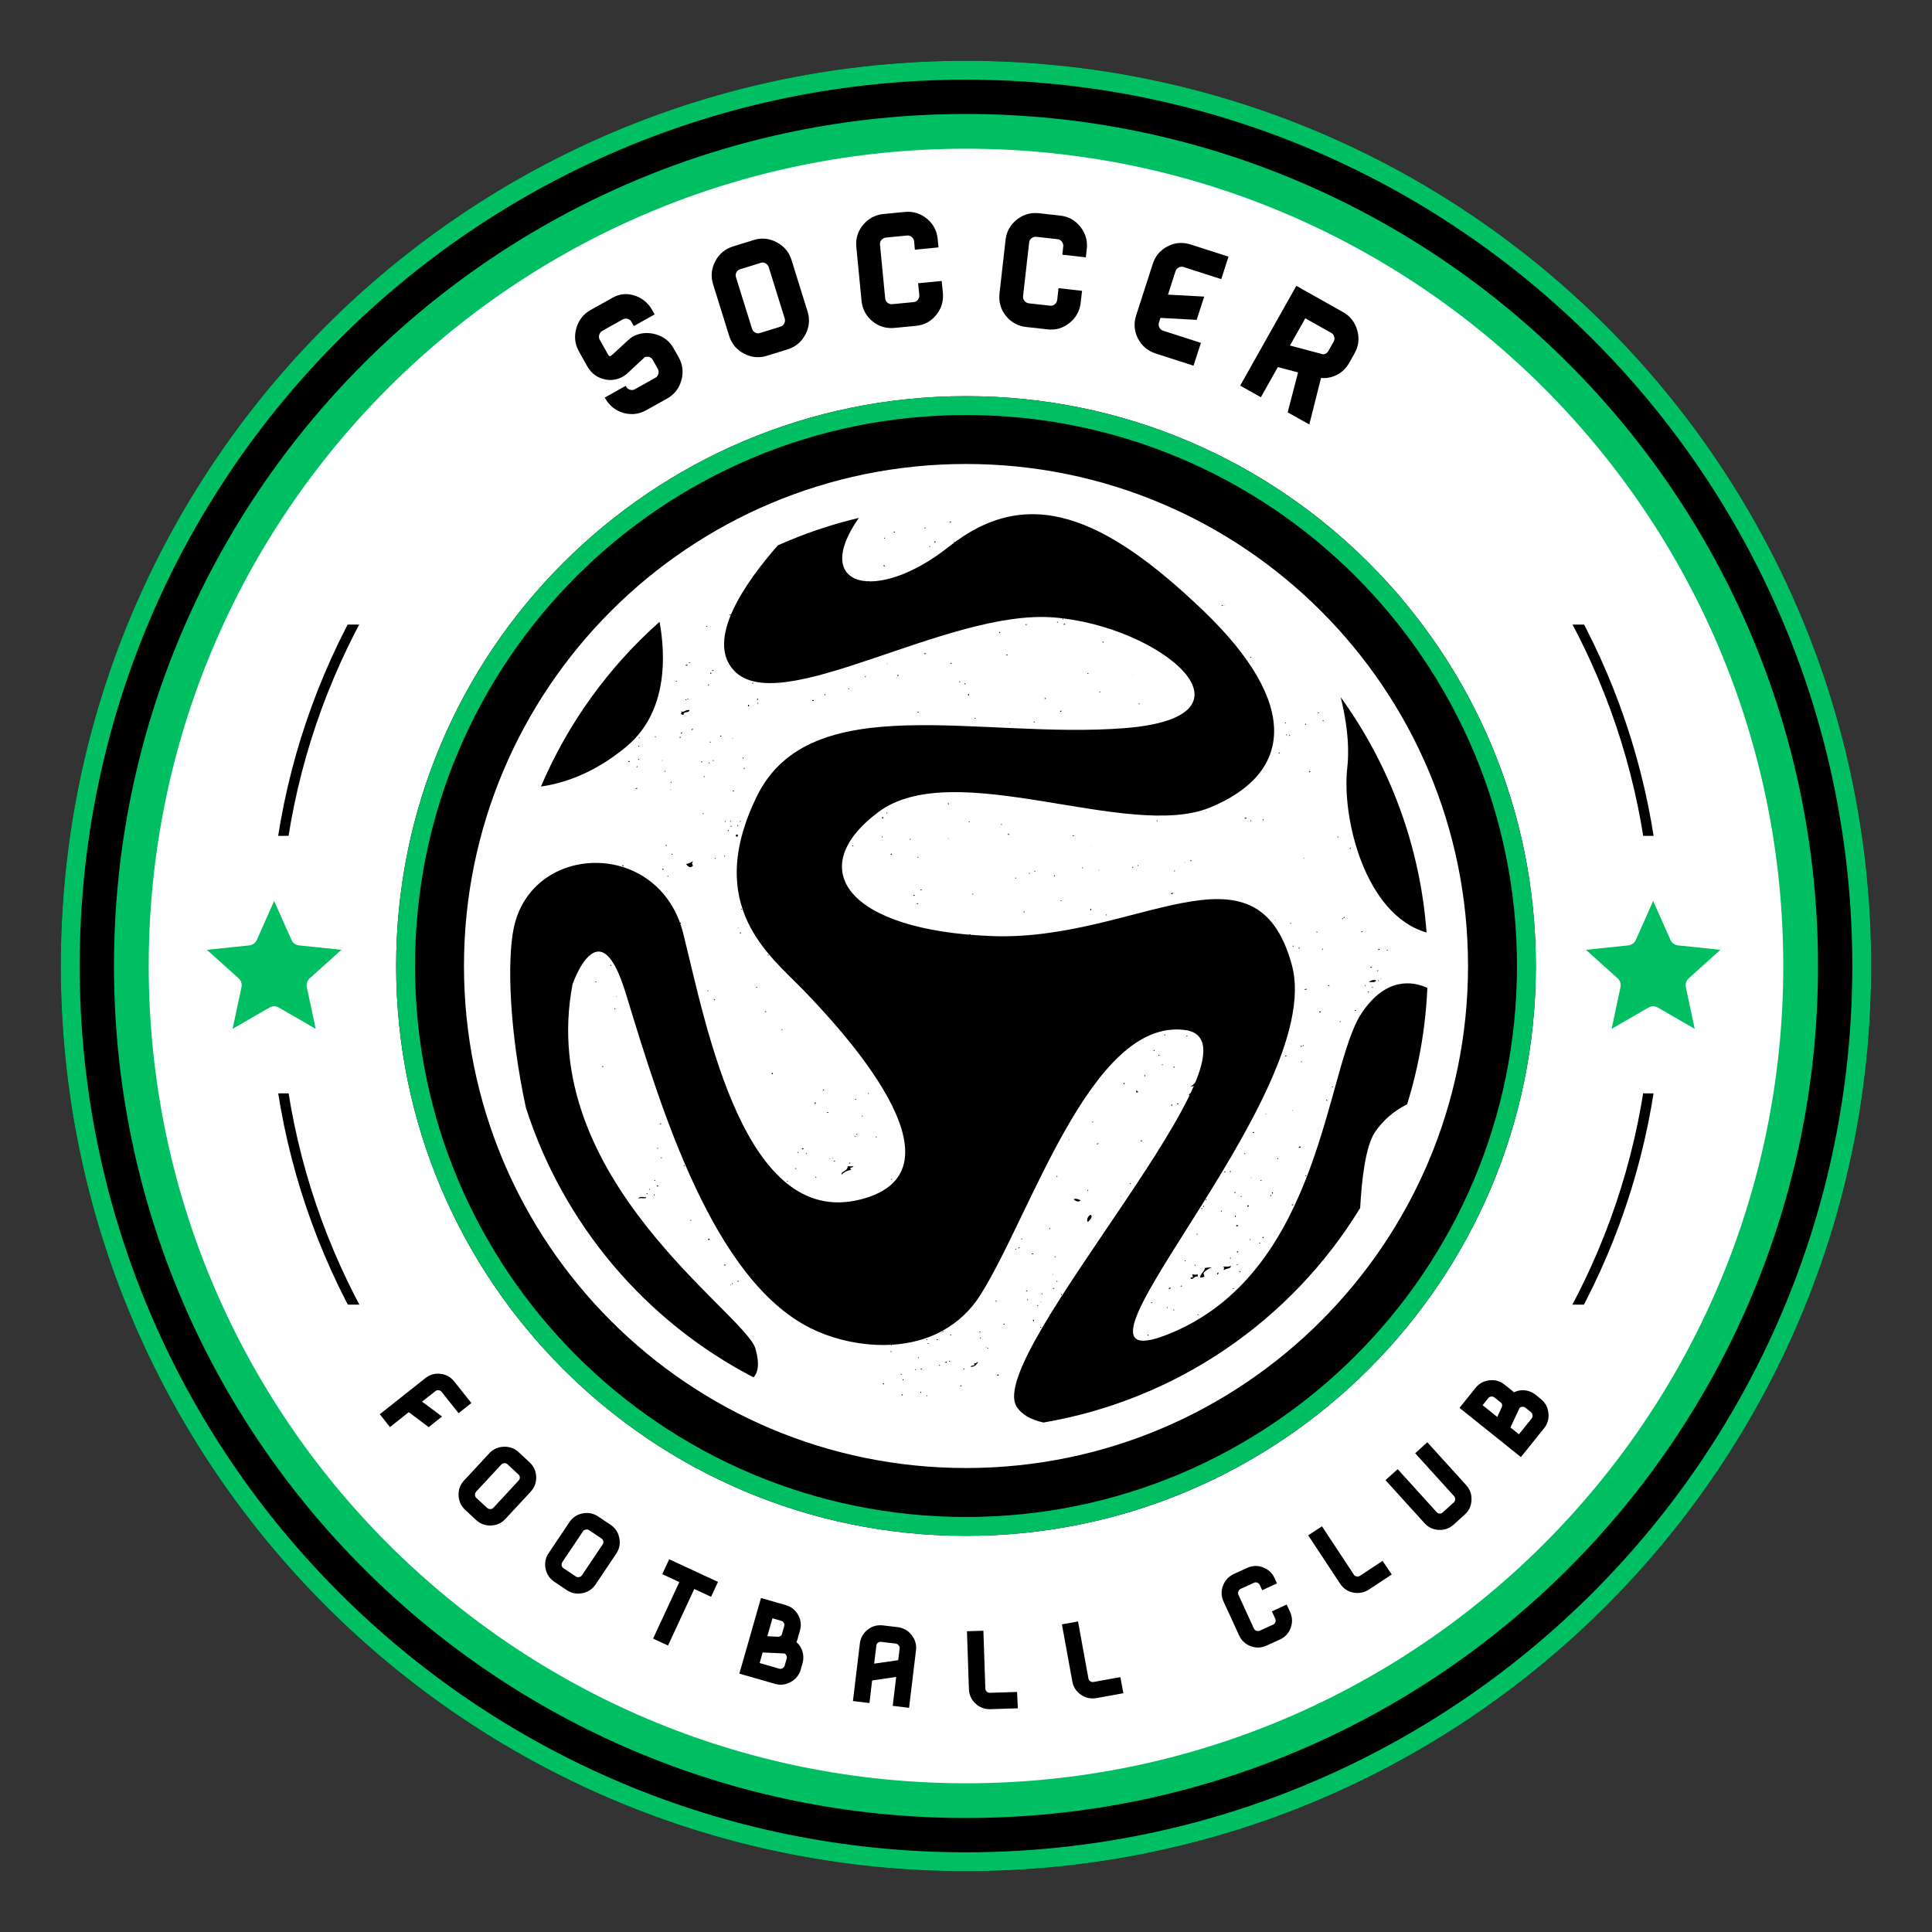 <svg xmlns="http://www.w3.org/2000/svg" xmlns:xlink="http://www.w3.org/1999/xlink" width="512" zoomAndPan="magnify" viewBox="0 0 384 384" height="512" preserveAspectRatio="xMidYMid meet" version="1.0"><rect x="0" y="0" width="384" height="384" fill="#333333" stroke="none"/><defs><g/><clipPath id="279430015e"><path d="M 12.086 12.086 L 371.914 12.086 L 371.914 371.914 L 12.086 371.914 Z M 12.086 12.086 " clip-rule="nonzero"/></clipPath><clipPath id="4c51b465af"><path d="M 192 12.086 C 92.637 12.086 12.086 92.637 12.086 192 C 12.086 291.363 92.637 371.914 192 371.914 C 291.363 371.914 371.914 291.363 371.914 192 C 371.914 92.637 291.363 12.086 192 12.086 Z M 192 12.086 " clip-rule="nonzero"/></clipPath><clipPath id="a3856579c4"><path d="M 12.086 12.086 L 371.91 12.086 L 371.91 371.91 L 12.086 371.91 Z M 12.086 12.086 " clip-rule="nonzero"/></clipPath><clipPath id="cd75bff667"><path d="M 191.996 12.086 C 92.633 12.086 12.086 92.633 12.086 191.996 C 12.086 291.359 92.633 371.91 191.996 371.91 C 291.359 371.91 371.91 291.359 371.91 191.996 C 371.91 92.633 291.359 12.086 191.996 12.086 Z M 191.996 12.086 " clip-rule="nonzero"/></clipPath><clipPath id="73c418bf48"><path d="M 22.656 22.656 L 361.344 22.656 L 361.344 361.344 L 22.656 361.344 Z M 22.656 22.656 " clip-rule="nonzero"/></clipPath><clipPath id="cfc89f6c18"><path d="M 192 22.656 C 98.477 22.656 22.656 98.477 22.656 192 C 22.656 285.523 98.477 361.344 192 361.344 C 285.523 361.344 361.344 285.523 361.344 192 C 361.344 98.477 285.523 22.656 192 22.656 Z M 192 22.656 " clip-rule="nonzero"/></clipPath><clipPath id="7c43461e7d"><path d="M 29.559 29.559 L 354.441 29.559 L 354.441 354.441 L 29.559 354.441 Z M 29.559 29.559 " clip-rule="nonzero"/></clipPath><clipPath id="4b32f9b568"><path d="M 192 29.559 C 102.285 29.559 29.559 102.285 29.559 192 C 29.559 281.715 102.285 354.441 192 354.441 C 281.715 354.441 354.441 281.715 354.441 192 C 354.441 102.285 281.715 29.559 192 29.559 Z M 192 29.559 " clip-rule="nonzero"/></clipPath><clipPath id="d28aba8563"><path d="M 78.738 78.738 L 305.262 78.738 L 305.262 305.262 L 78.738 305.262 Z M 78.738 78.738 " clip-rule="nonzero"/></clipPath><clipPath id="8debe640af"><path d="M 192 78.738 C 129.445 78.738 78.738 129.445 78.738 192 C 78.738 254.555 129.445 305.262 192 305.262 C 254.555 305.262 305.262 254.555 305.262 192 C 305.262 129.445 254.555 78.738 192 78.738 Z M 192 78.738 " clip-rule="nonzero"/></clipPath><clipPath id="5be4bf6c1a"><path d="M 78.738 78.738 L 305.238 78.738 L 305.238 305.238 L 78.738 305.238 Z M 78.738 78.738 " clip-rule="nonzero"/></clipPath><clipPath id="a1d1b2a5d4"><path d="M 192 78.738 C 129.445 78.738 78.738 129.445 78.738 192 C 78.738 254.551 129.445 305.262 192 305.262 C 254.551 305.262 305.262 254.551 305.262 192 C 305.262 129.445 254.551 78.738 192 78.738 Z M 192 78.738 " clip-rule="nonzero"/></clipPath><clipPath id="d7a433170a"><path d="M 92.219 92.219 L 291.781 92.219 L 291.781 291.781 L 92.219 291.781 Z M 92.219 92.219 " clip-rule="nonzero"/></clipPath><clipPath id="753202e7eb"><path d="M 192 92.219 C 136.891 92.219 92.219 136.891 92.219 192 C 92.219 247.109 136.891 291.781 192 291.781 C 247.109 291.781 291.781 247.109 291.781 192 C 291.781 136.891 247.109 92.219 192 92.219 Z M 192 92.219 " clip-rule="nonzero"/></clipPath><clipPath id="b8e347627a"><path d="M 100.121 100 L 283.871 100 L 283.871 283.691 L 100.121 283.691 Z M 100.121 100 " clip-rule="nonzero"/></clipPath><clipPath id="f537997dea"><path d="M 101 102 L 283.871 102 L 283.871 283 L 101 283 Z M 101 102 " clip-rule="nonzero"/></clipPath><clipPath id="1948992059"><path d="M 53.602 217.309 L 330.352 217.309 L 330.352 259.309 L 53.602 259.309 Z M 53.602 217.309 " clip-rule="nonzero"/></clipPath><clipPath id="84984e2186"><path d="M 41.125 179.074 L 68 179.074 L 68 204.574 L 41.125 204.574 Z M 41.125 179.074 " clip-rule="nonzero"/></clipPath><clipPath id="6052a9eb63"><path d="M 315.215 179.074 L 342 179.074 L 342 204.574 L 315.215 204.574 Z M 315.215 179.074 " clip-rule="nonzero"/></clipPath><clipPath id="c684e98aa9"><path d="M 53.602 124.137 L 330.352 124.137 L 330.352 166.137 L 53.602 166.137 Z M 53.602 124.137 " clip-rule="nonzero"/></clipPath></defs><g clip-path="url(#279430015e)"><g clip-path="url(#4c51b465af)"><path fill="#000000" d="M 12.086 12.086 L 371.914 12.086 L 371.914 371.914 L 12.086 371.914 Z M 12.086 12.086 " fill-opacity="1" fill-rule="nonzero"/></g></g><g clip-path="url(#a3856579c4)"><g clip-path="url(#cd75bff667)"><path stroke-linecap="butt" transform="matrix(0.75, 0, 0, 0.75, 12.084, 12.084)" fill="none" stroke-linejoin="miter" d="M 239.883 0.002 C 107.398 0.002 0.002 107.398 0.002 239.883 C 0.002 372.367 107.398 479.768 239.883 479.768 C 372.367 479.768 479.768 372.367 479.768 239.883 C 479.768 107.398 372.367 0.002 239.883 0.002 Z M 239.883 0.002 " stroke="#00bf63" stroke-width="10" stroke-opacity="1" stroke-miterlimit="4"/></g></g><g clip-path="url(#73c418bf48)"><g clip-path="url(#cfc89f6c18)"><path fill="#00bf63" d="M 22.656 22.656 L 361.344 22.656 L 361.344 361.344 L 22.656 361.344 Z M 22.656 22.656 " fill-opacity="1" fill-rule="nonzero"/></g></g><g clip-path="url(#7c43461e7d)"><g clip-path="url(#4b32f9b568)"><path fill="#ffffff" d="M 29.559 29.559 L 354.441 29.559 L 354.441 354.441 L 29.559 354.441 Z M 29.559 29.559 " fill-opacity="1" fill-rule="nonzero"/></g></g><g fill="#000000" fill-opacity="1"><g transform="translate(121.577, 85.349)"><g><path d="M -4.172 -23.75 L 0.203 -26.188 C 1.586 -26.969 3.047 -27.102 4.578 -26.594 C 6.117 -26.082 7.281 -25.117 8.062 -23.703 L 8.547 -22.859 L 4.406 -20.547 L 3.922 -21.391 C 3.766 -21.68 3.516 -21.875 3.172 -21.969 C 2.836 -22.07 2.52 -22.039 2.219 -21.875 L -1.859 -19.594 C -2.16 -19.414 -2.363 -19.156 -2.469 -18.812 C -2.57 -18.469 -2.547 -18.148 -2.391 -17.859 L -0.719 -14.875 C -0.582 -14.656 -0.461 -14.547 -0.359 -14.547 C -0.336 -14.535 -0.27 -14.562 -0.156 -14.625 C -0.051 -14.688 0.023 -14.742 0.078 -14.797 L 3.234 -17.703 C 3.609 -18.035 3.906 -18.27 4.125 -18.406 C 5.539 -19.188 7.055 -19.359 8.672 -18.922 C 10.297 -18.484 11.508 -17.547 12.312 -16.109 L 13.312 -14.344 C 14.125 -12.883 14.301 -11.348 13.844 -9.734 C 13.395 -8.129 12.445 -6.926 11 -6.125 L 6.922 -3.844 C 5.461 -3.02 3.938 -2.832 2.344 -3.281 C 0.75 -3.738 -0.457 -4.703 -1.281 -6.172 L -1.375 -6.328 L 2.766 -8.656 L 2.859 -8.5 C 3.023 -8.195 3.285 -7.992 3.641 -7.891 C 4.004 -7.785 4.328 -7.816 4.609 -7.984 L 8.688 -10.266 C 8.988 -10.43 9.188 -10.691 9.281 -11.047 C 9.375 -11.398 9.336 -11.727 9.172 -12.031 L 8.172 -13.797 C 7.848 -14.379 7.32 -14.57 6.594 -14.375 L 3.281 -11.297 C 3 -11.004 2.641 -10.734 2.203 -10.484 C 1.148 -9.898 0.047 -9.703 -1.109 -9.891 C -2.773 -10.191 -4.023 -11.078 -4.859 -12.547 L -6.516 -15.516 C -7.316 -16.953 -7.488 -18.477 -7.031 -20.094 C -6.582 -21.707 -5.629 -22.926 -4.172 -23.75 Z M -4.172 -23.75 "/></g></g></g><g fill="#000000" fill-opacity="1"><g transform="translate(145.28, 72.943)"><g><path d="M 0.391 -23.953 L 4.516 -25.234 C 6.078 -25.723 7.598 -25.578 9.078 -24.797 C 10.555 -24.023 11.539 -22.859 12.031 -21.297 L 15.219 -11.062 C 15.719 -9.469 15.578 -7.93 14.797 -6.453 C 14.023 -4.984 12.859 -4.004 11.297 -3.516 L 7.172 -2.234 C 5.598 -1.742 4.07 -1.883 2.594 -2.656 C 1.125 -3.426 0.141 -4.609 -0.359 -6.203 L -3.547 -16.438 C -4.035 -18 -3.895 -19.52 -3.125 -21 C -2.352 -22.477 -1.18 -23.461 0.391 -23.953 Z M 5.938 -20.703 L 1.812 -19.422 C 1.488 -19.316 1.242 -19.109 1.078 -18.797 C 0.922 -18.484 0.895 -18.164 1 -17.844 L 4.188 -7.609 C 4.289 -7.273 4.5 -7.02 4.812 -6.844 C 5.125 -6.676 5.441 -6.645 5.766 -6.75 L 9.891 -8.031 C 10.203 -8.133 10.438 -8.344 10.594 -8.656 C 10.758 -8.977 10.789 -9.305 10.688 -9.641 L 7.5 -19.875 C 7.395 -20.195 7.188 -20.441 6.875 -20.609 C 6.562 -20.773 6.25 -20.805 5.938 -20.703 Z M 5.938 -20.703 "/></g></g></g><g fill="#000000" fill-opacity="1"><g transform="translate(169.935, 65.937)"><g><path d="M 5.703 -23.406 L 9.922 -23.812 C 11.566 -23.969 13.023 -23.52 14.297 -22.469 C 15.566 -21.414 16.281 -20.066 16.438 -18.422 L 16.594 -16.766 L 11.906 -16.312 L 11.75 -17.969 C 11.719 -18.301 11.566 -18.582 11.297 -18.812 C 11.023 -19.051 10.719 -19.156 10.375 -19.125 L 6.156 -18.719 C 5.789 -18.676 5.492 -18.52 5.266 -18.25 C 5.035 -17.988 4.938 -17.676 4.969 -17.312 L 6 -6.656 C 6.031 -6.289 6.188 -5.992 6.469 -5.766 C 6.75 -5.535 7.07 -5.441 7.438 -5.484 L 11.656 -5.891 C 12 -5.922 12.281 -6.07 12.5 -6.344 C 12.719 -6.625 12.812 -6.945 12.781 -7.312 L 12.547 -9.641 L 17.234 -10.094 L 17.469 -7.766 C 17.625 -6.086 17.18 -4.609 16.141 -3.328 C 15.098 -2.047 13.754 -1.328 12.109 -1.172 L 7.891 -0.766 C 6.211 -0.598 4.734 -1.039 3.453 -2.094 C 2.172 -3.156 1.453 -4.523 1.297 -6.203 L 0.266 -16.859 C 0.109 -18.504 0.555 -19.961 1.609 -21.234 C 2.66 -22.516 4.023 -23.238 5.703 -23.406 Z M 5.703 -23.406 "/></g></g></g><g fill="#000000" fill-opacity="1"><g transform="translate(196.113, 64.103)"><g><path d="M 10.422 -21.719 L 14.641 -21.25 C 16.273 -21.062 17.602 -20.316 18.625 -19.016 C 19.656 -17.723 20.078 -16.254 19.891 -14.609 L 19.703 -12.953 L 15.031 -13.484 L 15.219 -15.141 C 15.25 -15.473 15.156 -15.781 14.938 -16.062 C 14.727 -16.352 14.453 -16.52 14.109 -16.562 L 9.891 -17.031 C 9.523 -17.07 9.203 -16.984 8.922 -16.766 C 8.641 -16.555 8.477 -16.27 8.438 -15.906 L 7.234 -5.281 C 7.191 -4.914 7.285 -4.586 7.516 -4.297 C 7.742 -4.016 8.039 -3.852 8.406 -3.812 L 12.625 -3.344 C 12.969 -3.301 13.273 -3.395 13.547 -3.625 C 13.816 -3.852 13.973 -4.148 14.016 -4.516 L 14.281 -6.828 L 18.953 -6.297 L 18.688 -3.984 C 18.5 -2.305 17.758 -0.953 16.469 0.078 C 15.188 1.117 13.727 1.547 12.094 1.359 L 7.875 0.891 C 6.207 0.703 4.852 -0.035 3.812 -1.328 C 2.781 -2.629 2.359 -4.117 2.547 -5.797 L 3.75 -16.422 C 3.938 -18.066 4.676 -19.406 5.969 -20.438 C 7.27 -21.477 8.754 -21.906 10.422 -21.719 Z M 10.422 -21.719 "/></g></g></g><g fill="#000000" fill-opacity="1"><g transform="translate(222.174, 67.826)"><g><path d="M 20.562 -12.344 L 13.078 -14.75 C 12.766 -14.852 12.445 -14.828 12.125 -14.672 C 11.801 -14.516 11.582 -14.266 11.469 -13.922 L 9.969 -9.266 L 17.172 -8.875 L 15.672 -4.25 L 8.469 -4.641 L 8.172 -3.703 C 8.066 -3.379 8.098 -3.055 8.266 -2.734 C 8.441 -2.41 8.688 -2.195 9 -2.094 L 16.516 0.328 L 15.047 4.859 L 7.531 2.438 C 5.938 1.914 4.758 0.922 4 -0.547 C 3.25 -2.023 3.133 -3.566 3.656 -5.172 L 6.953 -15.391 C 7.461 -16.961 8.453 -18.125 9.922 -18.875 C 11.391 -19.625 12.922 -19.738 14.516 -19.219 L 22 -16.812 Z M 20.562 -12.344 "/></g></g></g><g fill="#000000" fill-opacity="1"><g transform="translate(244.936, 75.769)"><g><path d="M 12.719 -18.953 L 22.031 -13.719 C 23.445 -12.914 24.379 -11.711 24.828 -10.109 C 25.285 -8.516 25.109 -6.992 24.297 -5.547 L 23.234 -3.656 C 22.672 -2.645 21.883 -1.863 20.875 -1.312 C 19.863 -0.77 18.781 -0.547 17.625 -0.641 L 15.297 8.594 L 11 6.188 L 13.062 -1.75 L 9.047 -2.812 L 5.672 3.188 L 1.562 0.875 Z M 14.5 -12.5 L 11.453 -7.094 L 18.016 -5.344 C 18.504 -5.383 18.859 -5.598 19.078 -5.984 L 20.141 -7.875 C 20.305 -8.164 20.344 -8.477 20.25 -8.812 C 20.164 -9.156 19.984 -9.41 19.703 -9.578 Z M 14.5 -12.5 "/></g></g></g><g clip-path="url(#d28aba8563)"><g clip-path="url(#8debe640af)"><path fill="#000000" d="M 78.738 78.738 L 305.262 78.738 L 305.262 305.262 L 78.738 305.262 Z M 78.738 78.738 " fill-opacity="1" fill-rule="nonzero"/></g></g><g clip-path="url(#5be4bf6c1a)"><g clip-path="url(#a1d1b2a5d4)"><path stroke-linecap="butt" transform="matrix(0.75, 0, 0, 0.75, 78.736, 78.736)" fill="none" stroke-linejoin="miter" d="M 151.018 0.002 C 67.612 0.002 0.002 67.612 0.002 151.018 C 0.002 234.419 67.612 302.034 151.018 302.034 C 234.419 302.034 302.034 234.419 302.034 151.018 C 302.034 67.612 234.419 0.002 151.018 0.002 Z M 151.018 0.002 " stroke="#00bf63" stroke-width="10" stroke-opacity="1" stroke-miterlimit="4"/></g></g><g clip-path="url(#d7a433170a)"><g clip-path="url(#753202e7eb)"><path fill="#ffffff" d="M 92.219 92.219 L 291.781 92.219 L 291.781 291.781 L 92.219 291.781 Z M 92.219 92.219 " fill-opacity="1" fill-rule="nonzero"/></g></g><g clip-path="url(#b8e347627a)"><path fill="#ffffff" d="M 283.781 192.242 C 283.781 193.746 283.746 195.246 283.672 196.746 C 283.598 198.25 283.488 199.746 283.34 201.242 C 283.191 202.734 283.008 204.227 282.789 205.711 C 282.566 207.199 282.312 208.68 282.02 210.152 C 281.727 211.625 281.395 213.09 281.031 214.547 C 280.668 216.004 280.266 217.453 279.828 218.891 C 279.395 220.328 278.922 221.754 278.418 223.168 C 277.91 224.582 277.371 225.984 276.797 227.371 C 276.219 228.758 275.613 230.133 274.969 231.488 C 274.328 232.848 273.652 234.188 272.945 235.516 C 272.234 236.84 271.496 238.145 270.723 239.434 C 269.949 240.723 269.148 241.992 268.312 243.242 C 267.477 244.488 266.613 245.719 265.719 246.922 C 264.824 248.129 263.898 249.312 262.945 250.477 C 261.992 251.637 261.012 252.773 260.004 253.887 C 258.996 255 257.961 256.086 256.898 257.148 C 255.836 258.211 254.746 259.246 253.633 260.258 C 252.52 261.266 251.383 262.246 250.223 263.199 C 249.062 264.152 247.879 265.078 246.672 265.973 C 245.465 266.867 244.238 267.73 242.988 268.566 C 241.738 269.398 240.469 270.203 239.18 270.977 C 237.895 271.746 236.586 272.488 235.262 273.195 C 233.938 273.906 232.594 274.578 231.238 275.223 C 229.879 275.863 228.508 276.473 227.117 277.047 C 225.73 277.621 224.328 278.164 222.914 278.668 C 221.5 279.176 220.074 279.645 218.637 280.082 C 217.199 280.52 215.75 280.918 214.293 281.285 C 212.836 281.648 211.371 281.977 209.898 282.27 C 208.426 282.562 206.945 282.82 205.461 283.043 C 203.973 283.262 202.484 283.445 200.988 283.594 C 199.492 283.742 197.996 283.852 196.496 283.926 C 194.996 284 193.492 284.035 191.992 284.035 C 190.488 284.035 188.988 284 187.488 283.926 C 185.988 283.852 184.488 283.742 182.992 283.594 C 181.5 283.445 180.008 283.262 178.523 283.043 C 177.035 282.82 175.559 282.562 174.082 282.27 C 172.609 281.977 171.145 281.648 169.688 281.285 C 168.23 280.918 166.781 280.52 165.344 280.082 C 163.906 279.645 162.48 279.176 161.066 278.668 C 159.652 278.164 158.254 277.621 156.863 277.047 C 155.477 276.473 154.102 275.863 152.746 275.223 C 151.387 274.578 150.047 273.906 148.723 273.195 C 147.395 272.488 146.09 271.75 144.801 270.977 C 143.512 270.203 142.242 269.398 140.996 268.566 C 139.746 267.73 138.52 266.867 137.312 265.973 C 136.105 265.078 134.922 264.152 133.758 263.199 C 132.598 262.246 131.461 261.266 130.348 260.258 C 129.234 259.246 128.148 258.211 127.086 257.148 C 126.023 256.086 124.988 255 123.977 253.887 C 122.969 252.773 121.988 251.637 121.035 250.477 C 120.082 249.312 119.16 248.129 118.266 246.922 C 117.367 245.719 116.504 244.488 115.668 243.242 C 114.836 241.992 114.031 240.723 113.258 239.434 C 112.488 238.145 111.746 236.84 111.039 235.516 C 110.332 234.188 109.656 232.848 109.012 231.488 C 108.371 230.133 107.762 228.758 107.188 227.371 C 106.613 225.984 106.07 224.582 105.566 223.168 C 105.059 221.754 104.59 220.328 104.152 218.891 C 103.715 217.453 103.316 216.004 102.949 214.547 C 102.586 213.09 102.258 211.625 101.965 210.152 C 101.672 208.68 101.414 207.199 101.195 205.711 C 100.973 204.227 100.789 202.734 100.641 201.242 C 100.496 199.746 100.383 198.25 100.309 196.746 C 100.238 195.246 100.199 193.746 100.199 192.242 C 100.199 190.742 100.238 189.242 100.309 187.738 C 100.383 186.238 100.496 184.742 100.641 183.246 C 100.789 181.75 100.973 180.262 101.195 178.773 C 101.414 177.289 101.672 175.809 101.965 174.336 C 102.258 172.863 102.586 171.398 102.949 169.941 C 103.316 168.484 103.715 167.035 104.152 165.598 C 104.59 164.16 105.059 162.734 105.566 161.32 C 106.07 159.906 106.613 158.504 107.188 157.117 C 107.762 155.73 108.371 154.355 109.012 152.996 C 109.656 151.641 110.332 150.297 111.039 148.973 C 111.746 147.648 112.488 146.344 113.258 145.055 C 114.031 143.766 114.836 142.496 115.668 141.246 C 116.504 140 117.367 138.77 118.266 137.562 C 119.16 136.355 120.082 135.172 121.035 134.012 C 121.988 132.852 122.969 131.715 123.977 130.602 C 124.988 129.488 126.023 128.398 127.086 127.336 C 128.148 126.277 129.234 125.238 130.348 124.23 C 131.461 123.223 132.598 122.242 133.758 121.289 C 134.922 120.336 136.105 119.41 137.312 118.516 C 138.52 117.621 139.746 116.758 140.996 115.922 C 142.242 115.086 143.512 114.285 144.801 113.512 C 146.09 112.738 147.395 112 148.723 111.293 C 150.047 110.582 151.387 109.906 152.746 109.266 C 154.102 108.625 155.477 108.016 156.863 107.441 C 158.254 106.863 159.652 106.324 161.066 105.816 C 162.48 105.312 163.906 104.84 165.344 104.406 C 166.781 103.969 168.23 103.57 169.688 103.203 C 171.145 102.84 172.609 102.508 174.082 102.215 C 175.559 101.922 177.035 101.668 178.523 101.445 C 180.008 101.227 181.5 101.043 182.992 100.895 C 184.488 100.746 185.988 100.637 187.488 100.562 C 188.988 100.488 190.488 100.453 191.992 100.453 C 193.492 100.453 194.996 100.488 196.496 100.562 C 197.996 100.637 199.492 100.746 200.988 100.895 C 202.484 101.043 203.973 101.227 205.461 101.445 C 206.945 101.668 208.426 101.922 209.898 102.215 C 211.371 102.508 212.836 102.84 214.293 103.203 C 215.75 103.57 217.199 103.969 218.637 104.406 C 220.074 104.84 221.5 105.312 222.914 105.816 C 224.328 106.324 225.73 106.863 227.117 107.441 C 228.508 108.016 229.879 108.625 231.238 109.266 C 232.594 109.906 233.938 110.582 235.262 111.293 C 236.586 112 237.895 112.738 239.18 113.512 C 240.469 114.285 241.738 115.086 242.988 115.922 C 244.238 116.758 245.465 117.621 246.672 118.516 C 247.879 119.41 249.062 120.336 250.223 121.289 C 251.383 122.242 252.52 123.223 253.633 124.23 C 254.746 125.238 255.836 126.277 256.898 127.336 C 257.961 128.398 258.996 129.488 260.004 130.602 C 261.012 131.715 261.992 132.852 262.945 134.012 C 263.898 135.172 264.824 136.355 265.719 137.562 C 266.613 138.77 267.477 140 268.312 141.246 C 269.148 142.496 269.949 143.766 270.723 145.055 C 271.496 146.344 272.234 147.648 272.945 148.973 C 273.652 150.297 274.328 151.641 274.969 152.996 C 275.613 154.355 276.219 155.73 276.797 157.117 C 277.371 158.504 277.91 159.906 278.418 161.32 C 278.922 162.734 279.395 164.16 279.828 165.598 C 280.266 167.035 280.668 168.484 281.031 169.941 C 281.395 171.398 281.727 172.863 282.02 174.336 C 282.312 175.809 282.566 177.289 282.789 178.773 C 283.008 180.262 283.191 181.75 283.34 183.246 C 283.488 184.742 283.598 186.238 283.672 187.738 C 283.746 189.242 283.781 190.742 283.781 192.242 Z M 283.781 192.242 " fill-opacity="1" fill-rule="nonzero"/></g><g clip-path="url(#f537997dea)"><path fill="#000000" d="M 283.699 196.344 C 283.355 204.234 282.016 211.949 279.676 219.492 C 277.062 220.785 274.926 222.633 273.273 225.035 C 271.402 227.875 270.652 234.43 270.344 240.094 C 268.637 242.883 266.789 245.574 264.797 248.168 C 262.805 250.758 260.68 253.238 258.422 255.602 C 256.168 257.969 253.789 260.207 251.293 262.316 C 248.797 264.43 246.195 266.402 243.488 268.234 C 240.781 270.07 237.984 271.754 235.102 273.289 C 232.215 274.824 229.254 276.199 226.219 277.418 C 223.188 278.637 220.098 279.691 216.949 280.582 C 213.805 281.469 210.621 282.188 207.398 282.738 C 204.879 282.188 203.012 281.129 202.043 279.535 C 195.695 269.137 254.137 207.105 235.484 204.719 C 216.828 202.332 204.887 241.648 194.758 257.543 C 192.859 260.496 190.371 262.824 187.297 264.52 C 179.34 268.93 168.496 267.672 161.125 263.996 C 141.762 254.348 131.48 220.695 124.555 198.023 C 123.852 195.727 121.926 189.234 119.059 189.133 C 116.055 189.02 113.797 195.641 113.797 195.641 C 106.418 234.238 148.125 261.012 150.156 268.062 C 151.062 271.215 150.586 272.883 149.781 273.77 C 147.117 272.387 144.527 270.879 142.012 269.242 C 139.496 267.605 137.066 265.852 134.723 263.977 C 132.379 262.105 130.133 260.121 127.98 258.027 C 125.832 255.934 123.789 253.742 121.852 251.449 C 119.918 249.156 118.098 246.773 116.395 244.301 C 114.691 241.832 113.113 239.285 111.66 236.66 C 110.203 234.035 108.883 231.344 107.691 228.59 C 106.5 225.836 105.445 223.027 104.531 220.172 C 101.254 205.023 100.754 190.953 102.113 184.453 C 105.695 167.297 131.137 166.707 135.816 185.594 C 140.5 204.477 147.988 244.156 170.953 238.422 C 193.918 232.688 166.273 203.641 159.719 196.828 C 153.168 190.012 139.758 180.219 150.395 158.344 C 161.031 136.469 194.758 146.992 223.543 144.723 C 252.324 142.453 230.715 124.402 209.438 122.719 C 188.16 121.039 154.941 143.051 145.855 133.25 C 140.238 127.164 147.941 115.984 154.609 108.387 C 159.805 106.07 165.168 104.254 170.703 102.938 C 161.055 116.699 174.184 120.113 188.645 108.625 C 204.297 96.199 219.477 102.539 239.078 121.293 C 258.676 140.047 256.77 153.805 240.512 160.496 C 224.254 167.191 189.598 150.102 174.539 161.434 C 159.48 172.766 168.562 184.98 197.168 186.055 C 225.773 187.133 249.598 165.496 256.77 191.809 C 263.938 218.121 203.941 277.473 233.363 264.699 C 262.781 251.922 263.57 211.891 270.633 201.371 C 275.516 194.074 280.859 195.059 283.699 196.344 Z M 131.094 123.59 C 126.004 128.109 121.465 133.129 117.488 138.652 C 113.512 144.176 110.188 150.07 107.516 156.332 C 111.875 155.711 118.094 153.785 124.605 148.309 C 132.84 141.355 132.262 130.043 131.094 123.59 Z M 267.781 152.613 C 266.648 162.562 271.297 181.828 283.539 185.344 C 283.23 181.145 282.633 176.988 281.746 172.875 C 280.863 168.758 279.699 164.723 278.254 160.77 C 276.812 156.812 275.102 152.977 273.129 149.258 C 271.156 145.543 268.934 141.977 266.469 138.566 C 267.492 142.652 268.312 147.754 267.781 152.609 Z M 267.781 152.613 " fill-opacity="1" fill-rule="nonzero"/></g><path fill="#000000" d="M 156.215 155.781 C 154.676 157.195 153.477 158.848 152.609 160.746 C 151.672 162.848 151.316 165.145 150.965 167.406 C 150.586 169.824 150.418 172.203 151.164 174.566 C 151.836 176.711 153.035 178.648 154.168 180.555 C 154.219 180.664 154.223 180.777 154.188 180.891 C 154.152 181.004 154.082 181.094 153.977 181.152 C 153.871 181.215 153.762 181.23 153.645 181.207 C 153.527 181.18 153.434 181.121 153.363 181.023 C 152.227 179.273 151.273 177.43 150.492 175.496 C 149.133 171.797 149.82 167.84 150.59 164.086 C 150.926 162.367 151.516 160.742 152.363 159.207 C 153.211 157.676 154.273 156.309 155.555 155.113 C 155.992 154.711 156.66 155.371 156.215 155.781 Z M 247.027 146.148 C 246.016 147.82 245.023 149.496 243.996 151.156 C 243.555 151.926 243.027 152.629 242.422 153.273 C 241.777 153.883 241.051 154.379 240.25 154.754 C 236.867 156.391 233.301 157.328 229.551 157.562 C 228.953 157.605 228.949 158.539 229.551 158.496 C 233.469 158.246 237.191 157.262 240.723 155.543 C 242.359 154.719 243.648 153.52 244.598 151.949 C 245.711 150.188 246.754 148.387 247.832 146.602 C 247.902 146.367 247.832 146.184 247.617 146.062 C 247.402 145.938 247.211 145.969 247.039 146.148 Z M 252.48 206.773 C 252.266 207.332 251.359 207.086 251.578 206.527 C 252.391 204.453 252.547 202.238 252.512 200.031 C 252.496 198.195 252.309 196.375 251.945 194.574 C 251.207 191.012 249.66 187.605 246.91 185.148 C 246.441 184.746 247.125 184.086 247.574 184.488 C 248.82 185.605 249.852 186.895 250.672 188.355 C 252.113 191.023 252.98 193.863 253.27 196.883 C 253.637 200.121 253.703 203.688 252.492 206.773 Z M 123.41 142.965 C 122.445 144.758 121.234 146.363 119.777 147.781 C 118.32 149.199 116.684 150.363 114.867 151.273 C 114.328 151.547 113.855 150.738 114.398 150.469 C 116.145 149.598 117.715 148.484 119.117 147.125 C 120.516 145.77 121.68 144.23 122.602 142.512 C 122.883 141.965 123.695 142.438 123.41 142.965 Z M 148.57 131.348 C 147.918 130.98 147.371 130.492 146.926 129.887 C 146.484 129.281 146.188 128.613 146.031 127.879 C 145.875 127.148 145.875 126.422 146.031 125.691 C 146.234 124.793 146.754 124.004 146.938 123.094 C 147.055 122.5 147.953 122.754 147.84 123.344 C 147.676 124.168 147.234 124.887 147 125.684 C 146.824 126.293 146.797 126.906 146.918 127.527 C 147.027 128.164 147.27 128.746 147.645 129.273 C 148.016 129.801 148.484 130.223 149.047 130.539 C 149.57 130.824 149.098 131.629 148.57 131.348 Z M 210.781 268.93 C 209.621 270.16 208.777 271.578 208.254 273.184 C 207.727 274.789 207.566 276.43 207.777 278.109 C 207.848 278.703 206.91 278.699 206.84 278.109 C 206.633 276.309 206.812 274.551 207.387 272.828 C 207.961 271.109 208.871 269.594 210.117 268.277 C 210.531 267.82 211.191 268.504 210.781 268.918 Z M 191.801 252.688 C 191.359 253.773 190.777 254.773 190.047 255.691 C 189.32 256.609 188.477 257.406 187.516 258.082 C 186.559 258.754 185.523 259.281 184.414 259.656 C 183.301 260.031 182.16 260.242 180.992 260.289 C 180.387 260.289 180.391 259.352 180.992 259.352 C 182.059 259.309 183.102 259.113 184.113 258.77 C 185.129 258.43 186.074 257.953 186.953 257.34 C 187.828 256.727 188.602 256.004 189.273 255.172 C 189.945 254.336 190.484 253.426 190.895 252.438 C 191.117 251.875 192.023 252.121 191.801 252.676 Z M 127.07 180.969 C 125.742 179.348 124.176 178.008 122.375 176.938 C 120.57 175.871 118.641 175.145 116.582 174.762 C 115.988 174.652 116.242 173.75 116.832 173.855 C 118.969 174.258 120.977 175.008 122.848 176.113 C 124.723 177.219 126.352 178.609 127.738 180.285 C 128.113 180.742 127.453 181.434 127.07 180.969 Z M 127.07 180.969 " fill-opacity="1" fill-rule="nonzero"/><path fill="#000000" d="M 207.582 269.301 C 207.367 269.926 206.375 269.438 206.043 270.129 C 205.688 269.438 206.73 269.16 207.582 269.301 Z M 193.594 270.957 C 193.902 271.652 193.16 271.176 192.887 271.668 C 193.75 271.703 194.082 271.199 194.426 270.73 C 194.055 270.707 194.082 271.094 193.594 270.957 Z M 235.09 118.242 Z M 241.605 153.57 C 242.102 153.68 241.633 153.215 241.605 153.57 Z M 177.008 268.688 C 177.5 268.797 177.031 268.328 177.008 268.688 Z M 182.449 269.906 C 182.918 270.02 182.449 269.551 182.449 269.906 Z M 188.617 270.617 C 189.109 270.73 188.641 270.262 188.617 270.617 Z M 188.973 270.617 Z M 188.262 270.734 C 187.793 270.41 187.734 271.172 188.262 270.734 Z M 173.691 271.312 C 173.773 271.391 173.645 271.262 173.691 271.312 Z M 186.617 271.43 C 187.109 271.547 186.641 271.078 186.617 271.43 Z M 205.469 271.43 Z M 182.941 272.141 C 183.57 272.27 183.082 271.781 182.941 272.141 Z M 191.477 272.141 C 191.973 272.258 191.504 271.789 191.477 272.141 Z M 199.777 272.141 Z M 181.875 272.262 C 182.367 272.375 181.898 271.906 181.875 272.262 Z M 164.922 272.496 Z M 179.027 273.207 C 179.523 273.324 179.027 272.852 179.027 273.207 Z M 198.117 273.328 C 198.719 273.652 198.559 272.914 198.117 273.328 Z M 179.395 274.266 C 179.566 274.66 179.688 273.797 179.395 274.266 Z M 182.715 274.734 Z M 175.566 274.871 C 175.203 275.266 176.004 275.23 175.566 274.871 Z M 190.859 275.461 C 191.227 275.848 191.059 275.043 190.859 275.461 Z M 182.902 275.926 Z M 182.902 276.758 C 183.074 277.148 183.195 276.289 182.902 276.758 Z M 179.465 277.223 C 179.062 276.863 179.105 277.664 179.465 277.223 Z M 184.086 277.461 C 184.582 277.574 184.109 277.105 184.086 277.461 Z M 133.254 156.906 C 132.961 157.305 133.645 156.621 133.254 156.906 Z M 133.133 199.691 C 132.844 200.09 133.527 199.406 133.133 199.691 Z M 131.301 234.438 L 131.133 234.539 Z M 133.254 155.469 C 133.543 155.938 133.422 155.074 133.254 155.469 Z M 130.625 228.277 C 131.094 228.391 130.625 227.922 130.625 228.277 Z M 130.523 235.734 C 130.922 236.098 130.883 235.301 130.523 235.734 Z M 132.062 153.348 C 132.555 153.465 132.086 152.996 132.062 153.348 Z M 131.352 230.176 C 131.82 230.285 131.352 229.82 131.352 230.176 Z M 131.59 172.793 C 131.988 173.156 131.945 172.355 131.59 172.793 Z M 131.094 223.414 C 131.727 223.547 131.234 223.055 131.094 223.414 Z M 130.266 214.41 C 130.734 214.52 130.266 214.055 130.266 214.41 Z M 130.027 234.68 C 130.523 234.789 130.055 234.32 130.027 234.68 Z M 133.113 150.27 C 132.789 150.629 133.473 149.945 133.113 150.27 Z M 132.645 174.219 C 133.113 174.328 132.645 173.859 132.645 174.219 Z M 131.016 234.602 L 131.117 234.543 Z M 132.289 168.043 C 132.66 168.43 132.484 167.621 132.289 168.043 Z M 140.363 124.543 C 140.832 124.652 140.363 124.188 140.363 124.543 Z M 140.832 246.18 C 140.402 246.734 141.523 246.332 140.832 246.18 Z M 139.988 232.188 C 140.457 232.305 139.988 231.832 139.988 232.188 Z M 138.922 223.293 C 139.551 223.418 139.062 222.934 138.922 223.293 Z M 139.859 154.41 C 140.355 154.527 139.887 154.055 139.859 154.41 Z M 139.297 151.477 C 139.922 151.602 139.438 151.117 139.297 151.477 Z M 139.652 161.773 C 140.121 161.887 139.652 161.418 139.652 161.773 Z M 140.59 196.98 C 141.086 197.098 140.59 196.629 140.59 196.98 Z M 141.523 133.32 C 142.152 133.449 141.664 132.957 141.523 133.32 Z M 141.645 151.219 C 142.113 151.336 141.645 150.867 141.645 151.219 Z M 141.051 147.543 C 141.543 147.656 141.074 147.191 141.051 147.543 Z M 133.488 169.832 C 133.957 169.941 133.488 169.477 133.488 169.832 Z M 141.395 182.977 C 141.395 182.902 141.43 182.793 141.445 182.723 C 141.445 182.723 141.445 182.723 141.445 182.75 C 141.395 182.84 141.395 182.93 141.395 182.977 Z M 141.441 133.793 C 141.039 133.426 141.078 134.227 141.441 133.793 Z M 141.91 198.754 C 142.375 198.871 141.91 198.398 141.91 198.754 Z M 135.148 207.18 C 135.617 207.293 135.148 206.824 135.148 207.18 Z M 135.383 183.469 C 134.984 183.105 135.023 183.906 135.383 183.469 Z M 135.266 190.461 C 134.98 190.859 135.664 190.176 135.266 190.461 Z M 135.027 146.598 C 135.656 146.727 135.168 146.238 135.027 146.598 Z M 138.703 223.418 C 138.379 223.781 139.062 223.098 138.703 223.418 Z M 135.621 145.527 C 135.031 145.68 135.434 146.082 135.621 145.527 Z M 134.316 135.449 C 134.809 135.562 134.34 135.094 134.316 135.449 Z M 137.875 171.137 C 137.34 171.316 136.988 171.676 136.332 171.73 C 136.754 172.199 137.168 172.668 137.738 172.086 C 137.504 171.652 137.477 171.414 137.875 171.137 Z M 137.043 141.141 C 136.223 140.969 136.016 141.711 135.383 141.375 C 135.516 141.75 135.438 141.688 135.266 141.969 C 135.602 141.871 135.574 142.137 135.855 142.086 C 135.777 141.301 136.98 141.785 137.043 141.141 Z M 137.98 215.828 C 138.477 215.945 137.98 215.473 137.98 215.828 Z M 137.18 242.621 C 137.672 242.734 137.203 242.266 137.18 242.621 Z M 135.875 231.715 C 136.371 231.828 135.902 231.359 135.875 231.715 Z M 136.344 224.48 C 136.25 225.199 136.887 224.562 136.344 224.48 Z M 140.719 136.16 C 140.891 136.555 141.016 135.691 140.719 136.16 Z M 137.676 155.883 L 137.734 155.766 Z M 137.633 155.957 L 137.676 155.883 L 137.578 156.07 C 137.605 156.035 137.629 155.996 137.648 155.957 Z M 136.922 131.773 C 137.418 131.887 136.949 131.418 136.922 131.773 Z M 140.836 230.77 L 140.875 230.699 Z M 136.52 130.547 L 136.805 130.59 Z M 137.758 144.816 C 137.168 144.973 137.57 145.371 137.758 144.816 Z M 128.395 201.129 C 127.793 201.598 128.805 201.688 128.395 201.129 Z M 130.16 146.477 C 130.625 146.59 130.16 146.121 130.16 146.477 Z M 130.422 144.426 L 130.305 144.562 L 130.398 144.461 Z M 140.883 230.684 L 140.926 230.586 C 140.91 230.617 140.895 230.652 140.883 230.684 Z M 131.59 151.105 C 131.301 151.504 131.988 150.82 131.59 151.105 Z M 136.711 132.129 C 135.898 132.059 136.402 132.566 136.711 132.129 Z M 136.246 139.121 C 136.742 139.234 136.273 138.766 136.246 139.121 Z M 136.602 139.008 C 137.098 139.117 136.602 138.648 136.602 139.008 Z M 142.023 170.668 C 142.516 170.781 142.047 170.312 142.023 170.668 Z M 145.578 146.719 C 145.293 147.117 145.977 146.434 145.578 146.719 Z M 146.766 230.895 L 146.801 230.824 L 146.762 230.895 Z M 146.543 164.137 C 146.715 164.531 146.836 163.672 146.543 164.137 Z M 140.836 151.691 C 141.305 151.805 140.836 151.336 140.836 151.691 Z M 147.012 163.309 C 147.48 163.422 147.012 162.953 147.012 163.309 Z M 147.605 150.625 C 147.898 151.094 147.777 150.23 147.605 150.625 Z M 146.668 184.414 C 146.383 184.809 147.066 184.125 146.668 184.414 Z M 144.062 223.414 C 144.531 223.527 144.062 223.059 144.062 223.414 Z M 143.922 170.199 C 144.391 170.312 143.922 169.844 143.922 170.199 Z M 144.039 163.324 C 144.508 163.438 144.039 162.969 144.039 163.324 Z M 145.344 240.621 C 145.812 240.734 145.344 240.266 145.344 240.621 Z M 145.254 220.875 L 145.344 220.82 L 145.527 220.715 Z M 145.223 164.254 C 145.395 164.648 145.516 163.789 145.223 164.254 Z M 126.137 146.469 C 126.629 146.578 126.16 146.113 126.137 146.469 Z M 125.668 145.633 C 125.668 145.633 125.668 145.676 125.668 145.703 C 125.668 145.684 125.668 145.664 125.66 145.645 Z M 125.793 201.121 C 126.281 201.23 125.816 200.762 125.793 201.121 Z M 129.938 237.516 C 130.113 237.906 130.234 237.047 129.938 237.516 Z M 125.781 182.516 C 126.273 182.629 125.805 182.16 125.781 182.516 Z M 124.598 181.328 C 125.227 181.457 124.734 180.973 124.598 181.328 Z M 125.066 177.297 C 124.777 177.695 125.465 177.012 125.066 177.297 Z M 125.184 151.336 C 124.785 150.977 124.824 151.777 125.184 151.336 Z M 128.5 237.289 C 128.992 237.402 128.523 236.934 128.5 237.289 Z M 127.098 193.895 C 127.566 194.008 127.098 193.539 127.098 193.895 Z M 126.508 175.875 C 126.977 175.992 126.508 175.523 126.508 175.875 Z M 123.648 172.074 C 124.047 172.434 124.008 171.633 123.648 172.074 Z M 129.102 192.703 C 129.727 192.828 129.242 192.344 129.102 192.703 Z M 126.727 156.66 C 125.969 156.523 126.469 157.023 126.727 156.66 Z M 126.848 238.227 C 127.469 237.969 128.184 238.387 128.508 237.988 C 127.863 237.977 127.145 237.691 126.848 238.234 Z M 128.984 236.445 C 129.453 236.559 128.984 236.09 128.984 236.445 Z M 126.848 175.875 C 127.434 175.719 127.031 175.316 126.848 175.875 Z M 126.492 152.414 C 126.668 152.805 126.789 151.945 126.492 152.414 Z M 118.312 195.203 C 118.801 195.316 118.336 194.848 118.312 195.203 Z M 126.848 150.98 C 127.316 151.094 126.848 150.625 126.848 150.98 Z M 126.965 146.711 C 127.434 146.824 126.965 146.355 126.965 146.711 Z M 126.848 148.371 C 127.316 148.484 126.848 148.016 126.848 148.371 Z M 119.617 212.035 C 120.246 212.16 119.758 211.676 119.617 212.035 Z M 122.465 198.043 C 122.172 198.441 122.855 197.758 122.465 198.043 Z M 122.105 200.535 C 122.598 200.645 122.129 200.18 122.105 200.535 Z M 122.34 177.77 C 122.832 177.887 122.371 177.418 122.34 177.77 Z M 121.156 175.898 C 121.625 176.016 121.156 175.547 121.156 175.898 Z M 121.273 191.906 C 121.449 192.297 121.57 191.438 121.273 191.906 Z M 122.34 172.715 C 122.973 172.844 122.48 172.359 122.34 172.715 Z M 159.926 216.227 C 159.965 215.945 159.926 216.227 159.926 216.383 C 159.906 216.309 159.91 216.258 159.926 216.184 Z M 162.293 250.012 Z M 162.293 175.582 C 162.789 175.699 162.293 175.234 162.293 175.582 Z M 162.648 246.957 C 163.277 247.082 162.789 246.598 162.648 246.957 Z M 162.059 234.031 C 162.527 234.145 162.059 233.676 162.059 234.031 Z M 161.938 219.094 C 161.816 219.781 162.453 219.145 161.938 219.094 Z M 161.582 175.707 L 161.93 175.566 Z M 162.988 123.422 C 163.48 123.535 163.012 123.066 162.988 123.422 Z M 163.816 195.387 C 164.312 195.496 163.844 195.027 163.816 195.387 Z M 162.516 173.332 C 163.035 173.633 163.188 172.906 162.516 173.332 Z M 163.918 169.895 C 164.094 170.289 164.215 169.43 163.918 169.895 Z M 163.562 216.707 C 164.055 216.82 163.586 216.352 163.562 216.707 Z M 163.094 254.156 C 163.723 254.281 163.234 253.797 163.094 254.156 Z M 161.316 180.664 C 160.887 181.223 162.008 180.82 161.316 180.664 Z M 159.77 183.391 C 159.484 183.789 160.168 183.105 159.77 183.391 Z M 159.18 249.188 C 159.672 249.301 159.203 248.832 159.18 249.188 Z M 160.84 150.887 C 161.336 151.004 160.84 150.535 160.84 150.887 Z M 159.77 228.309 C 159.172 227.984 159.332 228.719 159.77 228.309 Z M 159.305 242.766 C 159.93 242.898 159.445 242.41 159.305 242.766 Z M 159.188 257.113 Z M 159.07 237.668 C 159.695 237.801 159.211 237.309 159.07 237.668 Z M 164.332 221.164 C 164.957 221.289 164.473 220.805 164.332 221.164 Z M 160.281 134.383 C 160.773 134.492 160.305 134.023 160.281 134.383 Z M 160.75 258.508 Z M 159.926 153.113 C 160.395 153.227 159.926 152.758 159.926 153.113 Z M 160.16 229.34 C 160.629 229.457 160.16 228.992 160.16 229.34 Z M 147.895 133.66 L 147.676 133.527 L 147.711 133.527 Z M 166.09 246.297 C 166.387 246.766 166.266 245.902 166.09 246.297 Z M 169.289 265.957 C 169.785 266.074 169.316 265.602 169.289 265.957 Z M 169.645 231.812 L 168.461 231.812 C 168.566 232.797 167.055 232.797 167.273 233.477 C 167.793 232.934 168.426 232.621 169.172 232.539 C 168.703 231.926 169.336 232.203 169.645 231.832 Z M 167.273 252.121 C 167.766 252.238 167.297 251.766 167.273 252.121 Z M 167.742 261.246 C 167.457 261.645 168.141 260.961 167.742 261.246 Z M 142.375 249.855 C 142.457 249.934 142.328 249.801 142.375 249.855 Z M 166.672 200.891 C 167.168 201.004 166.672 200.539 166.672 200.891 Z M 167.027 251.039 C 167.66 251.168 167.168 250.676 167.027 251.039 Z M 169.871 239.543 C 169.113 239.402 169.609 239.902 169.871 239.543 Z M 171.277 221.875 C 171.746 221.988 171.277 221.52 171.277 221.875 Z M 170.094 239.664 C 170.562 239.777 170.094 239.309 170.094 239.664 Z M 170.211 225.438 C 170.383 225.832 170.504 224.969 170.211 225.438 Z M 169.855 225.906 C 170.324 226.02 169.855 225.551 169.855 225.906 Z M 169.977 218.555 C 170.445 218.668 169.977 218.199 169.977 218.555 Z M 166.633 173.945 C 166.633 173.945 166.598 174.039 166.562 174.109 Z M 166.562 174.113 L 166.496 174.266 C 166.496 174.266 166.527 174.188 166.562 174.102 Z M 165.734 246.062 C 166.227 246.176 165.758 245.707 165.734 246.062 Z M 165.613 263.488 C 166.109 263.602 165.613 263.133 165.613 263.488 Z M 165.496 230.176 C 165.211 230.574 165.895 229.891 165.496 230.176 Z M 164.797 253.766 C 165.652 254.07 165.301 253.238 164.797 253.766 Z M 165.266 267.875 C 165.348 267.949 165.219 267.824 165.266 267.875 Z M 165.266 182.516 C 165.762 182.629 165.289 182.16 165.266 182.516 Z M 165.977 168.051 C 166.473 168.164 166 167.695 165.977 168.051 Z M 166.336 175.164 C 166.832 175.281 166.359 174.812 166.336 175.164 Z M 164.797 132.246 C 164.512 132.645 165.195 131.961 164.797 132.246 Z M 158.504 229.105 C 158.973 229.219 158.504 228.75 158.504 229.105 Z M 166.203 224.125 C 166.562 224.449 165.879 223.766 166.203 224.125 Z M 166.559 174.102 Z M 146.867 230.695 C 146.867 230.695 146.836 230.746 146.809 230.805 Z M 147 185.48 C 147.633 185.605 147.141 185.121 147 185.48 Z M 147.121 242.148 C 147.613 242.262 147.145 241.793 147.121 242.148 Z M 146.543 254.711 C 147.168 254.844 146.684 254.352 146.543 254.711 Z M 146.66 166.273 C 146.777 165.27 145.625 166.359 146.66 166.273 Z M 147.254 180.738 C 147.746 180.852 147.277 180.383 147.254 180.738 Z M 149.031 184.055 C 149.328 184.523 149.207 183.664 149.031 184.055 Z M 148.914 182.516 C 149.383 182.629 148.914 182.16 148.914 182.516 Z M 148.676 140.074 C 148.578 140.789 149.219 140.152 148.676 140.074 Z M 149.504 135.805 C 149.68 136.199 149.801 135.336 149.504 135.805 Z M 147.844 183.344 C 147.52 183.707 148.203 183.023 147.844 183.344 Z M 147.844 176.707 C 148.672 176.664 148.062 176.051 147.844 176.707 Z M 147.609 247.602 C 148.078 247.715 147.609 247.246 147.609 247.602 Z M 145.594 157.258 C 146.223 157.387 145.734 156.898 145.594 157.258 Z M 144.277 251.395 C 143.516 251.258 144.016 251.758 144.277 251.395 Z M 158.266 260.758 C 158.73 260.867 158.266 260.398 158.266 260.758 Z M 144.395 143.625 C 144.406 143.605 144.422 143.582 144.43 143.562 L 144.395 143.633 Z M 142.73 232.664 C 143.227 232.777 142.762 232.309 142.73 232.664 Z M 143.094 146.355 C 143.719 146.484 143.227 145.996 143.094 146.355 Z M 144.496 143.438 L 144.438 143.547 Z M 144.633 123.812 C 144.633 123.812 144.633 123.852 144.633 123.883 C 144.637 123.863 144.637 123.848 144.633 123.828 C 144.633 123.824 144.633 123.816 144.633 123.812 Z M 145.102 163.309 C 145.57 163.422 145.102 162.953 145.102 163.309 Z M 145.219 255.309 C 144.934 255.707 145.617 255.023 145.219 255.309 Z M 145.457 255.191 C 145.926 255.301 145.457 254.836 145.457 255.191 Z M 145.344 122.168 C 144.582 122.031 145.082 122.535 145.344 122.168 Z M 144.629 165.09 C 144.805 165.48 144.926 164.621 144.629 165.09 Z M 143.445 244.043 C 143.934 244.156 143.473 243.688 143.445 244.043 Z M 155.301 204.688 C 155.793 204.797 155.324 204.332 155.301 204.688 Z M 155.184 172.672 C 155.555 173.062 155.379 172.254 155.184 172.672 Z M 155.652 224.48 L 155.695 224.453 L 155.613 224.504 Z M 155.062 119.562 C 155.695 119.691 155.203 119.199 155.062 119.562 Z M 154.707 159.992 C 155.203 160.105 154.734 159.637 154.707 159.992 Z M 155.773 243.227 C 155.68 243.941 156.316 243.305 155.773 243.227 Z M 157.676 258.039 C 158.301 258.172 157.809 257.684 157.676 258.039 Z M 158.023 232.32 C 158.52 232.43 158.055 231.961 158.023 232.32 Z M 154.684 230.445 L 154.883 230.223 L 154.828 230.281 Z M 157.434 119.316 C 157.902 119.43 157.434 118.961 157.434 119.316 Z M 149.73 170.199 C 150.359 170.328 149.871 169.84 149.73 170.199 Z M 156.484 267.297 C 156.566 267.375 156.438 267.242 156.484 267.297 Z M 156.371 234.801 C 156.863 234.91 156.395 234.445 156.371 234.801 Z M 151.988 201.129 C 152.613 201.254 152.129 200.77 151.988 201.129 Z M 152.344 256.02 C 152.516 256.41 152.637 255.551 152.344 256.02 Z M 154.355 124.324 C 154.824 124.438 154.355 123.969 154.355 124.324 Z M 150.32 252.48 C 150.953 252.609 150.461 252.121 150.32 252.48 Z M 150.676 229.598 C 151.305 229.73 150.816 229.238 150.676 229.598 Z M 152.547 189.883 C 153.043 189.996 152.578 189.527 152.547 189.883 Z M 150.676 130.727 C 151.305 130.855 150.816 130.363 150.676 130.727 Z M 154.242 261.617 Z M 154.117 133.824 C 154.586 133.938 154.117 133.469 154.117 133.824 Z M 153.406 213.219 C 153.277 213.906 153.918 213.27 153.406 213.219 Z M 153.645 235.391 C 154.113 235.5 153.645 235.035 153.645 235.391 Z M 153.879 250.449 C 154.348 250.562 153.879 250.094 153.879 250.449 Z M 264.039 229.582 C 264.527 229.691 264.062 229.223 264.039 229.582 Z M 236.77 139.703 C 236.852 139.777 236.723 139.652 236.77 139.703 Z M 236.414 126.305 C 237.043 126.434 236.555 125.945 236.414 126.305 Z M 226.312 139.957 C 226.809 140.07 226.312 139.602 226.312 139.957 Z M 237.457 140.668 C 237.539 140.742 237.41 140.617 237.457 140.668 Z M 236.523 171.133 C 237.152 171.262 236.664 170.773 236.523 171.133 Z M 236.406 198.043 Z M 237.238 151.699 C 237.867 151.828 237.375 151.34 237.238 151.699 Z M 230.332 178.246 Z M 237.355 136.754 C 237.824 136.867 237.355 136.398 237.355 136.754 Z M 147.828 152.758 C 148.004 153.152 148.125 152.289 147.828 152.758 Z M 227.523 150.859 C 227.602 150.938 227.473 150.812 227.523 150.859 Z M 235.949 226.855 C 236.441 226.969 235.973 226.5 235.949 226.855 Z M 234.055 127.617 C 234.227 128.012 234.352 127.148 234.055 127.617 Z M 232.395 216.297 C 232.473 216.371 232.348 216.242 232.395 216.297 Z M 236.426 203.727 C 236.598 204.121 236.719 203.258 236.426 203.727 Z M 237.609 125.004 C 237.285 125.367 237.973 124.684 237.609 125.004 Z M 239.625 161.281 C 239.34 161.68 240.023 160.996 239.625 161.281 Z M 239.625 238.465 C 239.801 238.859 239.922 237.996 239.625 238.465 Z M 239.98 229.332 C 240.449 229.449 239.98 228.98 239.98 229.332 Z M 242.117 178 C 242.195 178.078 242.066 177.953 242.117 178 Z M 240.809 237.988 Z M 209.363 202.195 C 209.988 202.32 209.504 201.836 209.363 202.195 Z M 239.949 182.633 Z M 238.758 240.254 C 239.25 240.367 238.781 239.898 238.758 240.254 Z M 238.52 197.453 L 238.566 197.43 Z M 238.988 238.117 C 238.668 238.48 239.348 237.797 238.988 238.117 Z M 239.227 224.25 C 239.309 224.324 239.18 224.195 239.227 224.25 Z M 239.109 239.777 C 239.406 240.242 239.285 239.383 239.109 239.777 Z M 239.227 139.133 C 239.719 139.246 239.25 138.777 239.227 139.133 Z M 224.645 158.793 C 224.723 158.871 224.594 158.746 224.645 158.793 Z M 214.34 115.898 C 214.836 116.016 214.367 115.543 214.34 115.898 Z M 215.055 172.543 C 215.523 172.652 215.055 172.184 215.055 172.543 Z M 214.223 118.707 C 214.301 118.789 214.176 118.656 214.223 118.707 Z M 215.527 119.422 C 216.156 119.551 215.668 119.059 215.527 119.422 Z M 216.355 154.871 C 216.984 154.996 216.496 154.508 216.355 154.871 Z M 216.473 241.414 C 216.426 241.363 216.551 241.488 216.473 241.414 Z M 215.645 115.77 C 216.277 115.895 215.785 115.41 215.645 115.77 Z M 213.633 115.176 C 213.707 115.254 213.582 115.129 213.633 115.176 Z M 209.48 174.102 C 209.652 174.488 209.773 173.633 209.48 174.102 Z M 210.672 141.375 C 211.074 141.734 211.035 140.938 210.672 141.375 Z M 213.512 115.434 C 213.684 115.824 213.805 114.965 213.512 115.434 Z M 209.363 157.992 C 209.855 158.105 209.387 157.637 209.363 157.992 Z M 210.672 111.266 C 211.164 111.379 210.703 110.91 210.672 111.266 Z M 225.246 134.156 C 224.922 134.512 225.609 133.828 225.246 134.156 Z M 213.152 166.156 C 213.785 166.281 213.293 165.797 213.152 166.156 Z M 219.797 181.902 C 220.289 182.016 219.797 181.547 219.797 181.902 Z M 219.098 127.625 C 219.469 128.012 219.297 127.203 219.098 127.625 Z M 220.641 114.23 Z M 242.809 125.371 C 242.883 125.449 242.758 125.324 242.809 125.371 Z M 222.762 144.453 Z M 216.711 168.281 C 216.391 168.648 217.074 167.957 216.711 168.281 Z M 217.305 174.328 Z M 216.711 180.613 C 216.586 181.301 217.227 180.664 216.711 180.613 Z M 216.711 230.883 Z M 216.949 117.66 C 217.441 117.773 216.973 117.305 216.949 117.66 Z M 217.066 146.59 C 217.559 146.703 217.09 146.234 217.066 146.59 Z M 217.066 223.055 C 217.559 223.172 217.09 222.699 217.066 223.055 Z M 217.066 139.473 Z M 240.543 183.34 Z M 258.086 188.457 C 258.457 188.844 258.289 188.035 258.086 188.457 Z M 256.898 178.734 Z M 258.445 208.02 C 259.07 208.145 258.586 207.66 258.445 208.02 Z M 256.898 188.102 C 257.395 188.215 256.926 187.746 256.898 188.102 Z M 259.984 200.312 C 260.062 200.391 259.934 200.262 259.984 200.312 Z M 260.34 200.074 Z M 259.039 188.695 Z M 259.391 143.988 C 259.562 144.379 259.688 143.52 259.391 143.988 Z M 250.965 162.953 C 251.137 163.348 251.258 162.484 250.965 162.953 Z M 250.965 156.551 C 251.043 156.629 250.918 156.5 250.965 156.551 Z M 253.926 190.457 C 253.805 191.145 254.441 190.508 253.926 190.457 Z M 256.547 136.637 Z M 255.359 143.746 C 255.855 143.859 255.387 143.391 255.359 143.746 Z M 256.898 220.691 C 256.613 221.09 257.301 220.402 256.898 220.691 Z M 264.137 217.727 Z M 265.676 188.797 C 265.75 188.879 265.625 188.746 265.676 188.797 Z M 269.59 157.855 C 268.574 157.711 269.082 158.219 269.59 157.855 Z M 170.004 159.516 C 170.352 159.418 170.707 159.379 171.066 159.398 C 171.066 158.855 171.535 158.75 171.66 158.328 C 171.156 158.801 169.949 158.73 170.004 159.516 Z M 272.668 192.234 C 272.273 191.875 272.309 192.676 272.668 192.234 Z M 275.516 206.246 Z M 272.312 180.633 Z M 264.039 233.742 C 263.992 233.703 264.008 233.723 264.039 233.742 Z M 242.793 120.395 C 243.285 120.508 242.816 120.039 242.793 120.395 Z M 260.582 205.754 C 260.48 206.457 260.648 205.285 260.582 205.754 Z M 250.387 228.867 C 250.336 228.82 250.461 228.949 250.387 228.867 Z M 260.219 147.539 C 260.293 147.617 260.168 147.492 260.219 147.539 Z M 260.574 228.75 Z M 261.641 185.242 C 261.938 185.711 261.812 184.848 261.641 185.242 Z M 260.457 153.348 C 260.059 152.988 260.102 153.789 260.457 153.348 Z M 262.234 180.145 Z M 243.98 218.059 C 243.371 218.352 244.387 218.367 243.98 218.059 Z M 243.98 197.789 C 244.059 197.867 243.926 197.738 243.98 197.789 Z M 249.199 143.625 C 249.148 143.578 249.273 143.707 249.199 143.625 Z M 245.164 243.332 C 245.117 243.281 245.242 243.414 245.164 243.332 Z M 244.336 209.188 Z M 244.219 224.723 Z M 244.219 182.039 C 244.168 181.992 244.293 182.117 244.219 182.039 Z M 243.863 205.633 C 243.926 204.875 243.062 205.734 243.863 205.633 Z M 243.266 120.273 C 242.98 120.672 243.664 119.988 243.266 120.273 Z M 243.027 194.234 C 243.109 194.312 242.98 194.184 243.027 194.234 Z M 243.383 223.637 C 243.465 223.711 243.336 223.582 243.383 223.637 Z M 243.266 232.996 C 243.898 233.125 243.406 232.637 243.266 232.996 Z M 243.266 221.141 Z M 243.383 226.832 C 243.098 227.23 243.781 226.543 243.383 226.832 Z M 243.266 240.465 Z M 248.488 163.18 C 248.977 163.297 248.512 162.828 248.488 163.18 Z M 247.551 147.531 C 248.043 147.641 247.574 147.18 247.551 147.531 Z M 246.895 140.391 L 247.074 140.297 Z M 245.164 234.332 Z M 248.488 130.715 C 248.977 130.828 248.512 130.359 248.488 130.715 Z M 248.723 213.57 C 248.621 214.273 248.793 213.102 248.723 213.57 Z M 246.848 147.535 C 247.316 147.648 246.848 147.184 246.848 147.535 Z M 245.445 213.215 C 245.938 213.328 245.469 212.859 245.445 213.215 Z M 245.445 215.707 Z M 245.445 186.543 C 244.836 186.828 245.852 186.848 245.445 186.543 Z M 246.75 190.219 C 246.723 190.195 246.75 190.219 246.75 190.219 Z M 246.156 204.086 C 245.469 204.148 245.844 204.52 246.156 204.086 Z M 246.156 180.379 Z M 227.43 213.809 C 227.797 214.195 227.629 213.387 227.43 213.809 Z M 168.938 128.336 C 169.715 128.629 169.469 127.941 168.938 128.336 Z M 169.012 133.094 L 169.043 133.094 L 169.148 133.031 Z M 169.398 168.168 C 169.891 168.281 169.422 167.812 169.398 168.168 Z M 169.043 187.73 C 169.219 188.125 169.34 187.262 169.043 187.73 Z M 169.758 119.445 C 170.223 119.555 169.758 119.09 169.758 119.445 Z M 171.066 118.242 C 170.668 117.879 170.711 118.676 171.066 118.242 Z M 170.238 150.133 C 170.867 150.258 170.379 149.773 170.238 150.133 Z M 168.461 196.477 C 168.949 196.586 168.484 196.121 168.461 196.477 Z M 170.949 124.984 C 171.578 125.117 171.09 124.625 170.949 124.984 Z M 167.871 128.426 C 166.98 128.285 167.484 128.789 167.871 128.426 Z M 168.578 136.961 C 169.074 137.078 168.605 136.609 168.578 136.961 Z M 169.176 132.98 Z M 168.707 147.633 C 168.879 148.023 169.004 147.164 168.707 147.633 Z M 168.707 231.215 C 169.336 231.34 168.848 230.852 168.707 231.215 Z M 182.328 122.879 L 182.301 122.879 L 182.379 122.848 Z M 174.035 119.918 C 174.207 120.309 174.328 119.449 174.035 119.918 Z M 179.488 212.984 L 179.488 212.906 C 179.484 212.934 179.484 212.961 179.488 212.984 Z M 179.02 194.965 C 179.516 195.074 179.02 194.609 179.02 194.965 Z M 167.629 131.062 C 167.199 131.625 168.324 131.223 167.629 131.062 Z M 182.328 170.422 C 182.824 170.539 182.352 170.066 182.328 170.422 Z M 182.391 169.105 L 182.211 169.074 Z M 179.113 247.836 C 178.828 248.234 179.512 247.551 179.113 247.836 Z M 182.438 169.121 L 182.375 169.121 L 182.461 169.121 Z M 176.285 131.895 C 176 132.289 176.684 131.605 176.285 131.895 Z M 175.691 107.008 C 176.16 107.117 175.691 106.648 175.691 107.008 Z M 178.066 121.23 C 178.531 121.344 178.066 120.875 178.066 121.23 Z M 175.336 162.371 C 175.242 163.086 175.879 162.449 175.336 162.371 Z M 177.824 117.773 C 178.293 117.891 177.824 117.422 177.824 117.773 Z M 176.996 169.82 C 177.395 170.184 177.359 169.383 176.996 169.82 Z M 167.168 171.836 C 167.527 172.156 166.84 171.473 167.168 171.836 Z M 158.273 181.664 C 158.906 181.797 158.414 181.305 158.273 181.664 Z M 159.34 118.938 C 159.969 119.066 159.48 118.578 159.34 118.938 Z M 158.512 155.449 C 158.223 155.848 158.91 155.164 158.512 155.449 Z M 159.695 187.461 C 158.938 187.324 159.438 187.824 159.695 187.461 Z M 209.738 220.098 C 209.336 219.734 209.375 220.535 209.738 220.098 Z M 161.348 139.238 C 161.949 139.566 161.789 138.828 161.348 139.238 Z M 161.582 132.84 C 162.078 132.953 161.605 132.484 161.582 132.84 Z M 160.043 126.668 C 160.336 127.133 160.215 126.273 160.043 126.668 Z M 158.246 187.613 C 158.879 187.742 158.387 187.254 158.246 187.613 Z M 150.289 196.266 C 150.777 196.383 150.312 195.914 150.289 196.266 Z M 150.41 139.008 C 150.809 139.367 150.766 138.566 150.41 139.008 Z M 150.527 139.836 C 150.996 139.945 150.527 139.48 150.527 139.836 Z M 152.539 129.758 C 152.254 130.152 152.938 129.469 152.539 129.758 Z M 158.113 121.105 C 158.883 121.008 158.348 120.469 158.113 121.105 Z M 182.297 141.613 C 182.93 141.738 182.438 141.254 182.297 141.613 Z M 165.266 112.684 C 164.508 112.547 165.008 113.051 165.266 112.684 Z M 165.734 230.77 C 166.105 231.152 165.93 230.348 165.734 230.77 Z M 165.141 176 C 165.312 176.395 165.434 175.531 165.141 176 Z M 166.207 111.871 C 166.699 111.98 166.23 111.516 166.207 111.871 Z M 167.391 156.809 C 167.883 156.922 167.422 156.453 167.391 156.809 Z M 167.273 196.051 C 167.766 196.16 167.297 195.695 167.273 196.051 Z M 164.547 122.762 C 165.18 122.895 164.688 122.402 164.547 122.762 Z M 162.418 139.238 C 162.418 139.316 162.418 139.367 162.418 139.402 C 162.41 139.258 162.457 138.961 162.418 139.238 Z M 163.719 132.484 C 164.207 132.598 163.742 132.129 163.719 132.484 Z M 164.902 230.293 C 164.617 230.691 165.301 230.008 164.902 230.293 Z M 162.094 174.316 L 162.176 174.273 Z M 162.398 174.16 L 162.176 174.273 L 162.289 174.219 Z M 163.828 138.055 C 164.125 138.523 164.004 137.664 163.828 138.055 Z M 161.461 127.758 C 161.953 127.871 161.484 127.402 161.461 127.758 Z M 206.156 259.59 C 206.625 259.703 206.156 259.234 206.156 259.59 Z M 205.219 195.57 C 205.688 195.684 205.219 195.215 205.219 195.57 Z M 205.336 233.27 C 205.047 233.668 205.734 232.984 205.336 233.27 Z M 206.273 264.211 L 206.188 264.309 L 206.344 264.137 Z M 206.395 114.594 C 205.637 114.457 206.133 114.961 206.395 114.594 Z M 206.273 265.277 Z M 206.742 263.875 C 207.234 263.992 206.766 263.523 206.742 263.875 Z M 205.094 118.375 C 205.562 118.488 205.094 118.02 205.094 118.375 Z M 198.691 106.168 C 198.402 106.566 199.086 105.879 198.691 106.168 Z M 198.457 204.066 C 198.457 204.094 198.457 204.117 198.457 204.145 C 198.457 204.145 198.457 204.109 198.457 204.09 Z M 199.758 147.305 C 199 147.164 199.5 147.664 199.758 147.305 Z M 204.266 224.25 C 203.941 224.609 204.625 223.922 204.266 224.25 Z M 201.539 128.789 C 201.539 128.812 201.539 128.832 201.539 128.855 C 201.539 128.855 201.539 128.828 201.539 128.812 Z M 203.789 124.188 C 204.418 124.316 203.93 123.824 203.789 124.188 Z M 198.574 125.73 C 198.941 126.117 198.773 125.312 198.574 125.73 Z M 208.535 244.16 C 208.828 244.629 208.703 243.77 208.535 244.16 Z M 208.535 256.02 Z M 206.871 258.746 C 206.586 259.141 207.27 258.457 206.871 258.746 Z M 208.652 261.355 C 209.02 261.738 208.852 260.934 208.652 261.355 Z M 209.27 253.289 C 208.98 253.688 209.664 253.004 209.27 253.289 Z M 208.914 158.684 C 209.406 158.797 208.938 158.328 208.914 158.684 Z M 208.195 219.742 C 208.371 220.133 208.496 219.273 208.195 219.742 Z M 208.328 195.254 L 208.328 195.332 C 208.301 195.293 208.301 195.273 208.305 195.254 Z M 182.492 122.809 L 182.59 122.762 Z M 207.941 186.426 C 208.566 186.555 208.078 186.066 207.941 186.426 Z M 207.004 257.203 C 207.496 257.316 207.027 256.848 207.004 257.203 Z M 207.359 232.426 C 207.074 232.824 207.758 232.141 207.359 232.426 Z M 207.582 138.883 C 208.211 139.016 207.723 138.527 207.582 138.883 Z M 207.344 196.387 C 207.836 196.5 207.367 196.031 207.344 196.387 Z M 207.141 244.961 L 207.016 245.098 L 207.109 244.988 Z M 193.004 216.406 C 193.492 216.52 193.027 216.051 193.004 216.406 Z M 192.645 149.07 C 193.273 149.195 192.785 148.711 192.645 149.07 Z M 193.234 177.758 C 193.734 177.871 193.266 177.406 193.234 177.758 Z M 193.234 249.375 C 193.41 249.77 193.531 248.91 193.234 249.375 Z M 188.852 131.883 C 189.48 132.008 188.992 131.516 188.852 131.883 Z M 193.121 203.25 C 193.609 203.363 193.145 202.895 193.121 203.25 Z M 193.359 267.379 C 193.305 267.332 193.434 267.461 193.359 267.379 Z M 192.531 163.41 C 192.996 163.52 192.531 163.051 192.531 163.41 Z M 198.219 106.539 C 198.707 106.656 198.242 106.188 198.219 106.539 Z M 183.754 104.996 C 184.25 105.109 183.781 104.641 183.754 104.996 Z M 188.023 218.691 C 187.59 219.254 188.715 218.852 188.023 218.691 Z M 188.734 103.793 C 189.359 103.922 188.875 103.434 188.734 103.793 Z M 188.379 155.723 C 189.004 155.848 188.52 155.363 188.379 155.723 Z M 188.379 159.754 C 188.746 160.141 188.578 159.332 188.379 159.754 Z M 184.926 218.316 C 185.555 218.449 185.066 217.957 184.926 218.316 Z M 197.73 150.387 C 198.355 150.516 197.871 150.023 197.73 150.387 Z M 196.793 230.531 C 197.285 230.645 196.816 230.176 196.793 230.531 Z M 196.438 218.555 C 196.508 218.09 196.34 219.258 196.438 218.555 Z M 198.102 212.863 C 198.59 212.977 198.125 212.508 198.102 212.863 Z M 198.219 216.895 C 197.895 217.254 198.578 216.57 198.219 216.895 Z M 196.203 155.367 C 196.5 155.836 196.379 154.973 196.203 155.367 Z M 193.234 116.598 C 193.609 116.984 193.438 116.18 193.234 116.598 Z M 193.703 142.812 C 194.172 142.93 193.703 142.461 193.703 142.812 Z M 193.82 255.547 C 194.289 255.66 193.82 255.191 193.82 255.547 Z M 196.195 224.25 C 196.664 224.359 196.195 223.895 196.195 224.25 Z M 193.582 250.566 C 193.535 250.516 193.664 250.645 193.582 250.566 Z M 194.887 206.816 C 195.516 206.945 195.027 206.457 194.887 206.816 Z M 194.422 210.969 C 194.91 211.137 194.801 210.105 194.422 210.969 Z M 195.047 119.426 L 195.355 119.27 L 195.25 119.328 Z M 244.453 250.094 C 244.625 250.48 244.75 249.625 244.453 250.094 Z M 227.523 227.566 C 227.438 227.727 227.812 227.035 227.523 227.566 Z M 244.379 232.898 C 245.004 233.031 244.516 232.539 244.379 232.898 Z M 237.824 245.352 C 238.293 245.465 237.824 244.996 237.824 245.352 Z M 244.691 224.031 C 245.184 224.145 244.715 223.676 244.691 224.031 Z M 242.91 231.266 C 243.402 231.379 242.934 230.91 242.91 231.266 Z M 242.91 203.285 C 242.863 203.234 242.992 203.363 242.91 203.285 Z M 244.809 214.434 C 244.887 214.508 244.762 214.379 244.809 214.434 Z M 245.277 237.074 C 245.902 237.199 245.418 236.715 245.277 237.074 Z M 245.512 241.578 C 245.148 241.98 245.949 241.938 245.512 241.578 Z M 245.277 190.602 Z M 244.922 186.926 C 243.777 187.094 245.426 186.926 244.922 186.926 Z M 245.035 256.16 C 245.527 256.277 245.059 255.805 245.035 256.16 Z M 238.516 253.906 C 238.898 253.977 239.07 253.828 239.344 253.789 C 239.441 253.379 239.172 253.324 239.227 252.957 C 239.703 252.48 240.258 252.125 240.891 251.895 C 240.418 251.898 239.949 251.938 239.484 252.012 C 239.359 252.82 238.629 253.055 238.527 253.883 Z M 245.781 251.395 C 246.273 251.512 245.805 251.039 245.781 251.395 Z M 239.227 262.777 C 239.719 262.891 239.25 262.422 239.227 262.777 Z M 240.633 260.168 C 240.348 260.562 241.031 259.879 240.633 260.168 Z M 238.352 197.516 L 238.176 197.59 Z M 236.602 215.949 C 237.504 216.062 237.539 215.297 238.258 215.238 C 237.922 214.398 237.168 215.816 236.629 215.949 Z M 238.008 261.355 C 238.496 261.469 238.031 261 238.008 261.355 Z M 242.035 252.93 C 241.566 253.789 242.566 252.957 242.035 252.93 Z M 242.633 120.98 C 242.305 121.34 242.988 120.656 242.633 120.98 Z M 241.965 234.801 C 241.637 235.16 242.328 234.473 241.965 234.801 Z M 242.316 125.137 C 242.812 125.25 242.344 124.781 242.316 125.137 Z M 241.605 168.051 C 241.684 168.133 241.559 168 241.605 168.051 Z M 241.488 178.48 Z M 241.371 229.34 C 241.371 229.34 241.348 229.316 241.371 229.34 Z M 242.68 240.727 C 242.848 241.117 242.973 240.258 242.68 240.727 Z M 248.25 242.031 Z M 248.367 202.312 Z M 248.367 246.418 C 248.855 246.531 248.391 246.062 248.367 246.418 Z M 247.77 135.688 C 248.402 135.812 247.91 135.328 247.77 135.688 Z M 248.008 137.938 C 247.961 137.887 248.09 138.012 248.008 137.938 Z M 248.008 202.195 C 247.402 202.48 248.422 202.5 248.008 202.195 Z M 248.008 239.543 C 247.578 240.098 248.707 239.695 248.008 239.543 Z M 249.633 235.512 L 249.566 235.559 C 249.566 235.559 249.598 235.539 249.633 235.512 Z M 249.633 235.512 L 249.789 235.391 Z M 248.59 229.105 Z M 249.301 225.078 C 248.902 224.715 248.941 225.516 249.301 225.078 Z M 248.707 234.09 C 248.422 234.484 249.105 233.801 248.707 234.09 Z M 248.945 237.523 Z M 246.102 233.137 Z M 246.812 212.508 Z M 246.344 252.816 C 246.84 252.93 246.371 252.461 246.344 252.816 Z M 246.582 237.879 C 247.051 237.992 246.582 237.523 246.582 237.879 Z M 246.25 216.777 L 246.324 216.738 L 246.09 216.855 Z M 246.133 248.785 C 245.734 248.426 245.773 249.227 246.133 248.785 Z M 246.133 243.57 C 245.402 243.238 245.73 244.129 246.133 243.57 Z M 247.188 223.652 C 247.359 224.047 247.48 223.188 247.188 223.652 Z M 247.109 225.102 L 246.977 225.18 Z M 247.777 162.598 C 247.176 162.277 247.336 163.012 247.777 162.598 Z M 247.652 220.691 Z M 247.297 229.34 C 247.793 229.457 247.32 228.992 247.297 229.34 Z M 247.188 147.539 C 247.262 147.617 247.133 147.492 247.188 147.539 Z M 246.887 225.246 L 246.977 225.195 L 246.945 225.195 Z M 235.922 232.797 C 236.551 232.922 236.062 232.434 235.922 232.797 Z M 230.801 179.199 Z M 231.156 157.379 C 231.648 157.496 231.18 157.027 231.156 157.379 Z M 231.395 249.383 C 231.887 249.492 231.418 249.023 231.395 249.383 Z M 230.93 147.539 C 231.395 147.652 230.93 147.188 230.93 147.539 Z M 231.395 205.754 C 231.887 205.867 231.418 205.398 231.395 205.754 Z M 230.93 211.68 C 231.395 211.793 230.93 211.324 230.93 211.68 Z M 237.688 250.449 Z M 232.707 255.902 C 231.938 256 232.473 256.535 232.707 255.902 Z M 231.77 228.75 C 232.266 228.863 231.801 228.395 231.77 228.75 Z M 233.176 177.418 C 232.406 177.516 232.941 178.051 233.176 177.418 Z M 232.586 159.992 C 233.211 160.117 232.727 159.629 232.586 159.992 Z M 231.875 259.934 C 232.367 260.043 231.898 259.578 231.875 259.934 Z M 232.23 235.152 C 232.125 235.852 232.297 234.684 232.23 235.152 Z M 227.723 177.535 C 227.699 177.535 227.723 177.535 227.723 177.535 Z M 228.789 141.492 C 228.742 141.441 228.867 141.566 228.789 141.492 Z M 228.215 197.352 C 228.68 197.465 228.215 196.996 228.215 197.352 Z M 228.68 258.523 Z M 228.086 265.398 C 228.262 265.793 228.383 264.93 228.086 265.398 Z M 227.73 251.289 C 228.363 251.418 227.871 250.93 227.73 251.289 Z M 233.066 219.637 C 232.668 219.277 232.707 220.074 233.066 219.637 Z M 230.223 209.809 C 230.715 209.918 230.246 209.453 230.223 209.809 Z M 229.754 193.324 C 229.703 193.277 229.832 193.406 229.754 193.324 Z M 229.867 163.18 C 230.355 163.297 229.891 162.828 229.867 163.18 Z M 228.797 258.973 C 229.293 259.086 228.797 258.617 228.797 258.973 Z M 230.578 248.895 C 231.07 249.012 230.602 248.543 230.578 248.895 Z M 229.035 210.129 Z M 229.27 208.824 C 229.449 209.219 229.57 208.355 229.27 208.824 Z M 231.289 184.52 C 231.164 185.207 231.805 184.57 231.289 184.52 Z M 235.441 241.902 C 235.516 241.98 235.391 241.855 235.441 241.902 Z M 235.441 218.43 Z M 235.441 250.672 C 235.934 250.789 235.465 250.316 235.441 250.672 Z M 235.441 171.363 C 235.156 171.758 235.84 171.074 235.441 171.363 Z M 234.973 181.66 C 235.469 181.777 234.996 181.309 234.973 181.66 Z M 235.801 205.965 C 236.297 206.082 235.828 205.609 235.801 205.965 Z M 235.332 224.938 C 235.414 225.012 235.285 224.887 235.332 224.938 Z M 238.062 253.266 C 237.68 253.465 237.422 253.328 236.996 253.266 C 237.129 253.641 236.961 253.578 237.113 253.859 C 236.812 254.066 236.645 253.68 236.645 254.098 C 237.168 254.504 237.336 253.531 238.047 253.742 Z M 236.402 232.758 C 236.891 232.871 236.422 232.402 236.402 232.758 Z M 249.906 217.949 Z M 237.457 251.512 C 237.953 251.629 237.457 251.16 237.457 251.512 Z M 236.629 217.25 C 235.805 217.84 236.836 217.848 236.629 217.25 Z M 236.273 146.594 Z M 234.379 228.043 Z M 233.188 260.406 C 233.684 260.516 233.188 260.051 233.188 260.406 Z M 233.188 212.152 C 233.82 212.285 233.328 211.793 233.188 212.152 Z M 233.082 246.059 Z M 233.082 246.059 L 232.98 246.094 Z M 232.965 245.59 C 233.434 245.707 232.965 245.234 232.965 245.59 Z M 233.32 173.156 C 233.812 173.266 233.344 172.797 233.32 173.156 Z M 234.621 255.668 C 235.254 255.793 234.762 255.309 234.621 255.668 Z M 234.504 126.562 Z M 234.973 234.328 C 235.469 234.438 234.996 233.973 234.973 234.328 Z M 234.855 235.73 C 235.027 236.125 235.152 235.262 234.855 235.73 Z M 234.145 219.254 C 233.535 219.539 234.551 219.559 234.145 219.254 Z M 232.957 244.16 C 233.352 244.523 233.312 243.727 232.957 244.16 Z M 233.891 228.867 C 234.066 229.262 234.188 228.402 233.891 228.867 Z M 243.02 251.871 L 243.375 251.871 C 243.254 252.051 243.215 252.246 243.258 252.461 C 243.566 252.098 244.949 252.176 244.562 251.523 C 244.422 251.992 243.332 251.539 243.027 251.871 Z M 268.629 210.613 C 269.258 210.738 268.77 210.25 268.629 210.613 Z M 268.867 226.617 C 269.496 226.742 269.008 226.258 268.867 226.617 Z M 268.512 222.703 C 268.586 222.781 268.461 222.656 268.512 222.703 Z M 268.273 168.641 C 268.445 169.035 268.57 168.172 268.273 168.641 Z M 269.34 206.699 C 269.422 206.777 269.289 206.652 269.34 206.699 Z M 268.035 223.652 C 268.113 223.73 267.988 223.602 268.035 223.652 Z M 269.219 200.891 C 269.852 201.02 269.363 200.531 269.219 200.891 Z M 271.238 195.914 C 271.727 196.027 271.262 195.559 271.238 195.914 Z M 270.77 210.02 C 270.844 210.098 270.719 209.973 270.77 210.02 Z M 270.531 185.242 C 271.16 185.371 270.672 184.879 270.531 185.242 Z M 270.531 219.27 C 270.609 219.344 270.484 219.215 270.531 219.27 Z M 269.82 162.836 Z M 269.586 204.332 Z M 267.684 209.785 C 267.762 209.859 267.637 209.73 267.684 209.785 Z M 265.672 230.293 C 264.52 230.352 265.566 231.402 265.672 230.293 Z M 264.734 216.066 C 265.203 216.18 264.734 215.711 264.734 216.066 Z M 265.535 219.812 C 265.559 219.781 265.633 219.699 265.703 219.609 L 265.703 219.637 Z M 265.836 219.461 L 265.703 219.609 C 265.754 219.523 265.801 219.477 265.824 219.445 Z M 264.734 210.742 Z M 264.145 232.797 C 264.441 233.266 264.316 232.402 264.145 232.797 Z M 265.801 166.406 C 266.293 166.52 265.824 166.047 265.801 166.406 Z M 266.738 218.332 Z M 264.25 234.102 Z M 266.738 182.648 C 267.23 182.762 266.762 182.293 266.738 182.648 Z M 266.973 182.41 C 267.605 182.539 267.113 182.047 266.973 182.41 Z M 266.379 227.309 Z M 266.141 200.629 C 266.219 200.703 266.094 200.574 266.141 200.629 Z M 266.258 203.117 C 266.746 203.23 266.285 202.762 266.258 203.117 Z M 275.148 215.211 C 275.445 215.676 275.324 214.816 275.148 215.211 Z M 275.746 213.805 C 274.98 213.668 275.484 214.164 275.746 213.805 Z M 274.91 201.004 C 275.543 201.129 275.051 200.637 274.91 201.004 Z M 274.445 194.48 C 274.156 194.879 274.84 194.191 274.445 194.48 Z M 275.633 188.926 C 276.125 189.043 275.656 188.57 275.633 188.926 Z M 271.723 204.457 Z M 249.906 180.746 C 249.621 181.145 250.305 180.461 249.906 180.746 Z M 280.375 198.754 C 280.406 199.617 279.793 199.836 279.547 200.418 C 280.172 200.16 281.25 199.152 280.375 198.754 Z M 278.836 196.621 C 279.664 196.738 279.93 196.293 280.375 196.031 C 279.789 196.152 279.168 196.242 278.836 196.621 Z M 281.562 207.527 C 281.609 208.332 280.629 207.391 280.629 208.121 C 281.371 208.191 281.965 208.121 282.031 207.527 Z M 276.82 213.695 C 277.312 213.809 276.844 213.34 276.82 213.695 Z M 274.336 202.551 Z M 277.891 206.582 C 278.52 206.707 278.027 206.223 277.891 206.582 Z M 274.336 184.531 C 274.41 184.609 274.285 184.484 274.336 184.531 Z M 272.598 209.148 L 272.457 209.289 Z M 272.676 196.266 C 273.164 196.383 272.699 195.914 272.676 196.266 Z M 272.441 203.859 C 272.93 203.969 272.441 203.496 272.441 203.859 Z M 274.215 188.68 C 273.816 188.32 273.855 189.117 274.215 188.68 Z M 271.844 197.215 C 272.336 197.328 271.867 196.859 271.844 197.215 Z M 273.504 194.848 C 272.969 194.699 272.5 194.816 272.098 195.203 C 272.641 195.168 273.398 195.352 273.496 194.848 Z M 272.441 209.305 C 272.422 209.324 272.402 209.344 272.383 209.363 Z M 273.98 191.172 C 274.281 190.82 273.512 191.676 273.98 191.172 Z M 273.859 194.965 C 274.355 195.074 273.859 194.609 273.859 194.965 Z M 273.742 192.945 C 273.914 193.34 274.035 192.477 273.742 192.945 Z M 273.625 221.164 C 273.699 221.242 273.574 221.113 273.625 221.164 Z M 273.742 193.656 C 273.691 193.609 273.82 193.738 273.742 193.656 Z M 273.398 217.844 C 274.027 217.973 273.539 217.484 273.398 217.844 Z M 276.602 212.273 C 277.23 212.402 276.742 211.914 276.602 212.273 Z M 253.836 203.617 C 254.328 203.73 253.859 203.262 253.836 203.617 Z M 253.836 230.301 C 254.012 230.695 254.133 229.832 253.836 230.301 Z M 264.039 234.801 C 264.117 234.875 263.992 234.746 264.039 234.801 Z M 253.844 229.34 Z M 252.906 242.266 C 252.984 242.344 252.859 242.215 252.906 242.266 Z M 253.375 182.871 C 253.09 183.27 253.773 182.582 253.375 182.871 Z M 252.781 236.93 C 252.781 237.555 253.281 237.055 252.781 236.93 Z M 253.965 203.379 C 254.461 203.492 253.992 203.023 253.965 203.379 Z M 254.676 203.734 C 254.59 203.898 254.965 203.203 254.676 203.734 Z M 254.914 157.863 C 254.992 157.938 254.867 157.809 254.914 157.863 Z M 254.559 169.359 Z M 254.09 149.699 C 254.719 149.828 254.23 149.336 254.09 149.699 Z M 254.324 239.203 Z M 252.074 195.582 C 252.57 195.695 252.098 195.227 252.074 195.582 Z M 252.539 238.73 C 252.344 239.199 252.84 238.102 252.539 238.73 Z M 251.211 245.941 C 250.812 245.578 250.852 246.379 251.211 245.941 Z M 250.273 247.125 C 250.77 247.242 250.305 246.773 250.273 247.125 Z M 250.273 220.609 L 250.273 220.453 C 250.305 220.172 250.262 220.465 250.242 220.609 Z M 250.176 231.598 C 250.258 231.672 250.125 231.547 250.176 231.598 Z M 251.004 198.398 C 251.637 198.531 251.145 198.039 251.004 198.398 Z M 250.539 234.68 C 251.027 234.789 250.562 234.32 250.539 234.68 Z M 255.395 187.02 Z M 251.605 221.402 C 251.32 221.797 252.004 221.113 251.605 221.402 Z M 252.434 237.641 C 252.805 238.031 252.633 237.223 252.434 237.641 Z M 252.316 194.848 C 251.992 195.207 252.676 194.52 252.316 194.848 Z M 251.848 136.988 Z M 251.609 203.262 C 252.102 203.375 251.633 202.906 251.609 203.262 Z M 253.742 138.195 Z M 255.402 209.918 C 256.031 210.047 255.543 209.559 255.402 209.918 Z M 261.566 241.93 Z M 261.566 146.258 C 261.645 146.332 261.52 146.207 261.566 146.258 Z M 259.43 233.75 C 259.926 233.863 259.461 233.395 259.43 233.75 Z M 261.688 241.574 C 262.18 241.691 261.711 241.219 261.688 241.574 Z M 260.383 241.34 C 260.336 241.289 260.461 241.414 260.383 241.34 Z M 259.312 196.762 C 260.395 196.555 259.23 196.41 259.312 196.762 Z M 262.871 143.293 C 263.363 143.406 262.895 142.938 262.871 143.293 Z M 263.582 218.691 C 263.953 219.082 263.781 218.273 263.582 218.691 Z M 263.938 195.934 C 264.566 196.059 264.078 195.57 263.938 195.934 Z M 262.16 201.148 C 262.629 201.477 262.68 200.711 262.16 201.148 Z M 261.922 141.754 C 262.418 141.867 261.945 141.398 261.922 141.754 Z M 262.754 188.699 C 263.246 188.812 262.777 188.344 262.754 188.699 Z M 259.793 239.082 C 260.262 239.266 261.402 238.508 261.332 238.145 C 260.863 238.543 260.109 238.598 259.75 239.062 Z M 256.426 244.16 C 256.922 244.277 256.449 243.805 256.426 244.16 Z M 256.426 183.582 C 256.922 183.695 256.449 183.227 256.426 183.582 Z M 259.156 170.543 C 258.871 170.941 259.555 170.254 259.156 170.543 Z M 257.137 239.418 C 256.379 239.285 256.879 239.785 257.137 239.418 Z M 255.613 146.117 C 256.078 146.234 255.613 145.766 255.613 146.117 Z M 256.207 146.238 C 256.699 146.352 256.23 145.883 256.207 146.238 Z M 257.273 231.242 Z M 258.93 207.887 C 259.422 208 258.953 207.531 258.93 207.887 Z M 258.574 211.086 C 259.07 211.199 258.598 210.73 258.574 211.086 Z M 259.168 234.438 C 259.242 234.52 259.117 234.391 259.168 234.438 Z M 257.391 203.145 C 257.066 203.508 257.75 202.82 257.391 203.145 Z M 258.102 228.156 C 258.93 228.121 258.316 227.508 258.102 228.156 Z M 258.102 233.848 Z M 204.945 257.43 L 204.785 257.348 Z M 188.137 227.09 C 188.77 227.223 188.277 226.73 188.137 227.09 Z M 188.496 166.629 C 188.207 167.027 188.891 166.344 188.496 166.629 Z M 188.852 265.398 C 189.348 265.512 188.879 265.043 188.852 265.398 Z M 187.309 264.688 C 187.484 265.082 187.605 264.219 187.309 264.688 Z M 188.973 262.199 C 189.465 262.309 188.996 261.844 188.973 262.199 Z M 187.566 110.09 C 188.059 110.203 187.59 109.734 187.566 110.09 Z M 187.098 264.922 C 186.812 265.32 187.496 264.637 187.098 264.922 Z M 190.629 135.562 C 191.125 135.676 190.629 135.211 190.629 135.562 Z M 189.562 107.824 C 190.031 107.938 189.59 107.469 189.562 107.824 Z M 190.867 197.098 C 191.496 197.223 191.008 196.738 190.867 197.098 Z M 227.379 233.965 C 227.871 234.078 227.379 233.609 227.379 233.965 Z M 189.324 259.711 C 189.789 259.824 189.324 259.355 189.324 259.711 Z M 189.324 224.98 C 189.789 225.09 189.324 224.621 189.324 224.98 Z M 184.816 254.969 Z M 185.281 253.902 C 184.496 253.988 185.004 254.492 185.281 253.902 Z M 185.16 157.52 C 185.652 157.633 185.184 157.164 185.16 157.52 Z M 186.703 188.578 C 186.996 189.047 186.875 188.184 186.703 188.578 Z M 185.516 231.496 C 185.23 231.891 185.914 231.211 185.516 231.496 Z M 184.332 222.012 C 184.824 222.125 184.355 221.66 184.332 222.012 Z M 184.688 108.672 C 185.156 108.789 184.688 108.32 184.688 108.672 Z M 191.34 267.398 C 191.289 267.352 191.422 267.477 191.34 267.398 Z M 186.125 266.332 C 186.754 266.461 186.266 265.973 186.125 266.332 Z M 186.359 210.16 C 186.992 210.285 186.5 209.797 186.359 210.16 Z M 186.598 229.719 C 187.09 229.832 186.621 229.359 186.598 229.719 Z M 185.664 107.727 C 186.066 108.086 186.023 107.285 185.664 107.727 Z M 185.902 186.445 C 186.367 186.562 185.902 186.094 185.902 186.445 Z M 185.902 219.996 C 186.367 220.109 185.902 219.641 185.902 219.996 Z M 195.152 218.457 C 195.641 218.57 195.176 218.102 195.152 218.457 Z M 196.809 255.566 C 196.762 255.512 196.887 255.641 196.809 255.566 Z M 196.809 261.848 C 196.762 261.797 196.887 261.922 196.809 261.848 Z M 196.93 255.324 Z M 196.219 268.012 C 196.688 268.125 196.219 267.656 196.219 268.012 Z M 196.453 242.879 C 196.168 243.277 196.852 242.594 196.453 242.879 Z M 196.922 239.914 C 197.387 240.027 196.922 239.559 196.922 239.914 Z M 198.934 163.918 C 199.426 164.035 198.957 163.566 198.934 163.918 Z M 198.578 210.16 C 199.211 210.285 198.719 209.797 198.578 210.16 Z M 197.859 258.625 C 198.352 258.742 197.883 258.27 197.859 258.625 Z M 196.203 262.656 Z M 197.141 241.555 C 196.855 241.953 197.539 241.27 197.141 241.555 Z M 191.695 135.926 C 192.066 136.309 191.898 135.504 191.695 135.926 Z M 197.504 265.125 C 197.586 265.203 197.457 265.07 197.504 265.125 Z M 197.742 266.191 Z M 192.418 242.031 C 193.043 242.156 192.559 241.672 192.418 242.031 Z M 194.289 265.031 C 194.367 265.105 194.242 264.977 194.289 265.031 Z M 192.645 185.836 C 193.043 186.195 193.008 185.395 192.645 185.836 Z M 192.418 137.938 C 192.289 138.625 192.934 137.984 192.418 137.938 Z M 192.172 189.859 C 191.883 190.258 192.57 189.574 192.172 189.859 Z M 191.816 242.289 C 192.445 242.414 191.957 241.93 191.816 242.289 Z M 194.66 250.715 Z M 195.016 227.719 C 195.484 227.828 195.016 227.359 195.016 227.719 Z M 184.348 267.074 C 184.84 267.188 184.371 266.719 184.348 267.074 Z M 194.289 250.805 C 194.781 250.918 194.316 250.449 194.289 250.805 Z M 194.758 265.977 C 195.227 266.094 194.758 265.621 194.758 265.977 Z M 195.941 267.754 C 195.656 268.152 196.34 267.469 195.941 267.754 Z M 194.637 264.793 C 195.133 264.902 194.66 264.434 194.637 264.793 Z M 175.219 166.391 C 175.711 166.508 175.242 166.035 175.219 166.391 Z M 175.93 112.449 C 175.363 112.117 175.645 112.84 175.93 112.449 Z M 175.098 254.355 Z M 175.691 211.797 C 175.566 212.484 176.207 211.848 175.691 211.797 Z M 175.457 194.367 C 175.926 194.48 175.457 194.012 175.457 194.367 Z M 176.164 161.648 C 176.66 161.762 176.191 161.293 176.164 161.648 Z M 199.168 229.105 C 199.66 229.219 199.191 228.75 199.168 229.105 Z M 176.164 265.621 C 176.66 265.738 176.191 265.27 176.164 265.621 Z M 177.102 234.438 C 177.594 234.555 177.125 234.09 177.102 234.438 Z M 177.219 223.297 C 176.895 223.66 177.578 222.977 177.219 223.297 Z M 177.102 267.301 C 177.273 267.695 177.395 266.832 177.102 267.301 Z M 176.633 111.176 L 176.633 111.098 C 176.629 111.121 176.629 111.141 176.633 111.164 L 176.637 111.16 Z M 176.398 216.441 C 176.891 216.551 176.422 216.086 176.398 216.441 Z M 176.516 248.805 Z M 177.227 119.461 C 176.941 119.859 177.625 119.176 177.227 119.461 Z M 172.484 217.391 C 172.953 217.504 172.484 217.035 172.484 217.391 Z M 172.484 115.672 C 173.113 115.797 172.625 115.309 172.484 115.672 Z M 172.953 251.891 Z M 172.254 154.754 C 171.969 155.152 172.652 154.469 172.254 154.754 Z M 173.023 113.09 C 173.172 113.016 173.379 112.918 173.203 113.004 Z M 174.98 254.93 C 175.309 254.363 174.59 254.641 174.98 254.93 Z M 172.254 116.242 C 172.723 116.359 172.254 115.887 172.254 116.242 Z M 174.129 154.656 C 174.422 155.121 174.301 154.262 174.129 154.656 Z M 174.359 215.367 L 174.359 215.336 C 174.359 215.336 174.383 215.363 174.383 215.367 Z M 173.301 251.414 C 173.77 251.531 173.301 251.059 173.301 251.414 Z M 174.629 267.043 Z M 174.039 226.023 C 174.531 226.137 174.062 225.672 174.039 226.023 Z M 173.918 240.961 C 174.41 241.078 173.941 240.609 173.918 240.961 Z M 182.457 250.449 C 182.629 250.84 182.75 249.98 182.457 250.449 Z M 184.113 266.332 C 184.609 266.445 184.137 265.98 184.113 266.332 Z M 182.336 238.117 C 182.965 238.246 182.473 237.758 182.336 238.117 Z M 182.801 256.258 Z M 177.586 105.809 C 178.219 105.938 177.727 105.453 177.586 105.809 Z M 182.211 179.672 C 182.844 179.797 182.352 179.309 182.211 179.672 Z M 182.234 177.48 L 182.281 177.367 C 182.281 177.367 182.266 177.418 182.234 177.48 Z M 182.234 177.48 L 182.184 177.598 L 182.211 177.535 C 182.223 177.52 182.23 177.5 182.234 177.48 Z M 182.926 239.301 C 183.414 239.414 182.945 238.945 182.926 239.301 Z M 183.859 241.555 C 183.57 241.953 184.258 241.27 183.859 241.555 Z M 184.094 129.879 C 183.336 129.738 183.836 130.238 184.094 129.879 Z M 183.367 120.797 L 183.309 120.902 C 183.344 120.863 183.367 120.816 183.383 120.797 Z M 183.266 120.984 L 183.305 120.918 L 183.266 120.988 Z M 182.91 176.941 C 183.535 177.074 183.051 176.582 182.91 176.941 Z M 182.672 188.68 C 182.348 189.043 183.035 188.359 182.672 188.68 Z M 179.824 222.348 C 180.32 222.465 179.852 221.992 179.824 222.348 Z M 178.301 134.266 C 178.703 134.625 178.66 133.824 178.301 134.266 Z M 179.961 224.367 C 180.453 224.477 179.984 224.008 179.961 224.367 Z M 177.824 264.793 C 178.453 264.918 177.965 264.43 177.824 264.793 Z M 180.434 217.371 C 180.605 217.766 180.727 216.902 180.434 217.371 Z M 178.184 134.738 C 177.895 135.133 178.578 134.453 178.184 134.738 Z M 180.906 219.625 C 180.621 220.02 181.305 219.336 180.906 219.625 Z M 181.5 178.008 C 182.133 178.141 181.641 177.648 181.5 178.008 Z M 181.617 227.566 C 182.113 227.68 181.645 227.211 181.617 227.566 Z M 181.617 125.609 C 182.113 125.723 181.645 125.254 181.617 125.609 Z M 180.789 166.867 C 181.281 166.98 180.812 166.512 180.789 166.867 Z M 182.195 177.598 L 182.156 177.688 C 182.156 177.688 182.172 177.641 182.184 177.598 Z M 180.566 256.73 C 180.734 257.125 180.859 256.262 180.566 256.73 Z M 189.562 243.227 L 189.664 243.176 Z M 218.848 120.629 C 219.316 120.742 218.848 120.277 218.848 120.629 Z M 218.492 137.582 C 218.98 137.695 218.516 137.227 218.492 137.582 Z M 219.086 184.395 C 219.578 184.508 219.109 184.039 219.086 184.395 Z M 218.965 115.898 C 218.879 116.062 219.25 115.371 218.965 115.898 Z M 218.375 227.227 C 217.684 227.281 218.059 227.656 218.375 227.227 Z M 218.375 172.926 C 218.082 173.324 218.773 172.641 218.375 172.926 Z M 219.676 268.008 C 220.145 268.121 219.699 267.652 219.676 268.008 Z M 220.145 120.523 C 220.641 120.637 220.172 120.168 220.145 120.523 Z M 220.504 187.988 C 220.676 188.383 220.797 187.52 220.504 187.988 Z M 221.441 112.703 C 221.52 112.781 221.387 112.656 221.441 112.703 Z M 219.426 262.086 C 219.918 262.199 219.449 261.73 219.426 262.086 Z M 217.172 257.34 C 217.668 257.457 217.199 256.988 217.172 257.34 Z M 220.035 194.727 C 219.277 194.59 219.777 195.09 220.035 194.727 Z M 214.223 266.57 C 214.852 266.695 214.363 266.211 214.223 266.57 Z M 214.461 264.434 C 214.828 264.824 214.656 264.02 214.461 264.434 Z M 222.047 246.297 C 221.758 246.695 222.445 246.012 222.047 246.297 Z M 213.395 238.34 C 213.539 238.562 214.328 239.117 214.797 238.578 C 214.418 238.391 213.867 238.129 213.395 238.352 Z M 213.039 264.184 C 213.434 264.543 213.398 263.746 213.039 264.184 Z M 213.152 263.594 C 213.785 263.719 213.293 263.23 213.152 263.594 Z M 217.066 252.586 C 217.559 252.699 217.09 252.23 217.066 252.586 Z M 215.289 184.656 C 214.531 184.516 215.027 185.016 215.289 184.656 Z M 216.117 236.578 C 216.418 237.047 216.289 236.184 216.117 236.578 Z M 212.797 170.902 C 212.75 170.852 212.879 170.977 212.797 170.902 Z M 217.066 177.301 Z M 215.883 176.945 C 215.957 177.027 215.832 176.898 215.883 176.945 Z M 216.594 119.805 C 215.859 119.414 215.84 120.918 215.191 120.633 C 215.125 121.062 215.66 121.57 215.781 121.102 C 215.57 121.102 215.504 120.984 215.547 120.746 C 215.77 120.613 216.004 120.57 216.258 120.625 C 216.145 120.141 216.289 119.895 216.594 119.801 Z M 216.125 133.914 C 216.617 134.023 216.156 133.559 216.125 133.914 Z M 216.25 242.863 C 216.621 242.434 217.234 242.035 216.84 241.461 C 216.289 241.484 215.824 242.594 216.238 242.859 Z M 226.078 172.086 C 226.547 172.199 226.078 171.73 226.078 172.086 Z M 226.312 218.082 Z M 226.312 154.891 C 225.988 155.25 226.672 154.566 226.312 154.891 Z M 226.434 251.508 C 226.926 251.625 226.457 251.156 226.434 251.508 Z M 226.078 183.102 C 226.547 183.219 226.078 182.746 226.078 183.102 Z M 225.84 216.773 C 225.555 217.387 226.777 217.09 225.84 216.773 Z M 227.023 226.73 C 226.625 226.367 226.668 227.168 227.023 226.73 Z M 227.145 116.121 C 227.637 116.234 227.168 115.766 227.145 116.121 Z M 225.246 252.809 C 225.742 252.918 225.273 252.453 225.246 252.809 Z M 227.383 253.047 Z M 227.145 151.469 Z M 227.523 114.23 C 226.766 114.09 227.262 114.59 227.523 114.23 Z M 227.27 151.262 C 227.27 151.262 227.227 151.336 227.168 151.449 C 227.188 151.375 227.23 151.285 227.246 151.262 Z M 223.129 135.344 L 223.129 135.312 Z M 223.016 180.137 Z M 222.781 237.758 C 222.496 238.156 223.18 237.469 222.781 237.758 Z M 223.141 185.949 Z M 222.426 240.715 C 222.426 241.445 222.941 240.945 222.426 240.715 Z M 222.895 184.047 C 222.195 184.191 222.652 184.934 222.895 184.047 Z M 223.199 135.156 L 223.141 135.309 C 223.145 135.258 223.172 135.195 223.18 135.168 Z M 225.031 134.488 C 225.391 134.816 224.707 134.133 225.031 134.488 Z M 222.164 113.277 C 222.246 113.359 222.113 113.23 222.164 113.277 Z M 224.539 235.27 C 225.031 235.379 224.562 234.91 224.539 235.27 Z M 225.008 172.434 C 225.5 172.547 225.031 172.078 225.008 172.434 Z M 224.414 195.555 C 224.492 195.629 224.367 195.5 224.414 195.555 Z M 223.582 215.352 C 223.188 214.988 223.223 215.789 223.582 215.352 Z M 223.641 189.098 C 223.641 189.055 223.688 188.859 223.707 188.766 C 223.707 188.773 223.707 188.785 223.707 188.793 Z M 202.246 153.469 C 202.879 153.598 202.387 153.109 202.246 153.469 Z M 203.207 176.641 C 203.207 176.641 203.207 176.691 203.207 176.723 C 203.184 176.68 203.184 176.656 203.207 176.641 Z M 203.207 189.281 C 203.699 189.395 203.23 188.926 203.207 189.281 Z M 203.441 181.219 C 203.734 181.688 203.617 180.828 203.441 181.219 Z M 203.68 190.941 C 204.172 191.055 203.703 190.586 203.68 190.941 Z M 202.969 246.777 L 202.996 246.746 L 202.879 246.887 C 202.887 246.848 202.922 246.816 202.957 246.77 Z M 202.969 246.309 C 203.438 246.422 202.969 245.953 202.969 246.309 Z M 204.27 257.695 L 204.395 257.648 L 204.273 257.691 Z M 204.508 147.793 C 205.004 147.906 204.531 147.438 204.508 147.793 Z M 204.977 257.457 L 205.09 257.512 L 204.945 257.441 Z M 203.91 256.629 C 204.535 256.754 204.051 256.266 203.91 256.629 Z M 204.5 173.637 C 204.996 173.75 204.523 173.281 204.5 173.637 Z M 212.547 117.547 C 213.039 117.66 212.57 117.191 212.547 117.547 Z M 204.121 258.387 C 204.617 258.504 204.148 258.035 204.121 258.387 Z M 204.586 118.848 C 205.078 118.965 204.609 118.5 204.586 118.848 Z M 200.676 143.746 C 200.391 144.145 201.074 143.461 200.676 143.746 Z M 200.078 190.09 C 200.574 190.207 200.109 189.738 200.078 190.09 Z M 200.676 219.969 C 200.391 220.367 201.074 219.684 200.676 219.969 Z M 200.438 165.668 C 200.074 166.07 200.875 166.031 200.438 165.668 Z M 199.969 130.223 C 200.594 130.352 200.109 129.863 199.969 130.223 Z M 199.73 108.766 C 200.195 108.879 199.73 108.41 199.73 108.766 Z M 201.777 248.312 C 202.246 248.426 201.777 247.957 201.777 248.312 Z M 199.406 263.25 C 200.039 263.379 199.547 262.891 199.406 263.25 Z M 201.777 174.574 C 202.246 174.684 201.777 174.219 201.777 174.574 Z M 202.02 193.656 C 202.508 193.77 202.043 193.305 202.02 193.656 Z M 201.422 193.895 C 201.914 194.008 201.445 193.539 201.422 193.895 Z M 201.664 225.551 C 202.129 225.66 201.664 225.195 201.664 225.551 Z M 201.305 224.84 C 201.016 225.234 201.703 224.551 201.305 224.84 Z M 202.375 248.074 C 203 248.203 202.508 247.715 202.375 248.074 Z M 210.434 211.094 C 210.148 211.492 210.832 210.809 210.434 211.094 Z M 210.668 258.164 C 210.75 258.242 210.621 258.109 210.668 258.164 Z M 210.785 179.094 C 211.254 179.211 210.785 178.738 210.785 179.094 Z M 209.953 233.863 C 210.449 233.977 209.98 233.508 209.953 233.863 Z M 210.887 257.336 C 211.062 257.727 211.184 256.867 210.887 257.336 Z M 210.074 123.711 C 210.566 123.824 210.098 123.355 210.074 123.711 Z M 210.309 261.234 C 210.48 261.625 210.609 260.766 210.309 261.234 Z M 211.141 123 C 211.438 123.469 211.316 122.609 211.141 123 Z M 211.73 211.941 C 212.227 212.055 211.754 211.586 211.73 211.941 Z M 212.441 226.523 C 212.156 226.922 212.84 226.238 212.441 226.523 Z M 212.441 211.109 C 212.805 211.438 212.121 210.75 212.441 211.109 Z M 211.508 124.211 C 212.113 123.922 211.098 123.906 211.508 124.211 Z M 211.625 261.363 C 211.703 261.441 211.57 261.312 211.625 261.363 Z M 209.961 254.723 C 210.457 254.84 209.988 254.367 209.961 254.723 Z M 205.449 143.52 C 205.621 143.91 205.742 143.051 205.449 143.52 Z M 171.898 134.5 C 172.074 134.891 172.195 134.031 171.898 134.5 Z M 205.566 173.266 C 206.035 173.379 205.594 172.91 205.566 173.266 Z M 205.566 218.438 C 206.035 218.551 205.594 218.082 205.566 218.438 Z M 205.449 249.141 C 204.691 249.008 205.188 249.504 205.449 249.141 Z M 205.332 262.301 C 205.207 262.988 205.848 262.352 205.332 262.301 Z M 205.566 223.77 C 206.035 223.883 205.594 223.414 205.566 223.77 Z M 209.48 260.051 C 209.973 260.16 209.504 259.695 209.48 260.051 Z M 209.602 249.855 C 210.07 249.965 209.602 249.5 209.602 249.855 Z M 207.699 268.941 C 208.305 268.57 208.859 268.137 209.363 267.637 C 208.641 267.902 207.887 268.145 207.699 268.941 Z M 209.246 256.137 C 209.871 256.266 209.383 255.777 209.246 256.137 Z M 207.461 187.988 C 208.094 188.113 207.602 187.629 207.461 187.988 Z M 207.461 187.988 " fill-opacity="1" fill-rule="nonzero"/><g clip-path="url(#1948992059)"><path fill="#000000" d="M 191.977 334.047 C 115.699 334.047 53.602 271.949 53.602 195.672 C 53.602 119.395 115.699 57.297 191.977 57.297 C 268.254 57.297 330.352 119.395 330.352 195.672 C 330.352 271.949 268.254 334.047 191.977 334.047 Z M 191.977 59.344 C 116.789 59.344 55.645 120.484 55.645 195.672 C 55.645 270.859 116.789 332.004 191.977 332.004 C 267.16 332.004 328.305 270.859 328.305 195.672 C 328.305 120.484 267.16 59.344 191.977 59.344 Z M 191.977 59.344 " fill-opacity="1" fill-rule="nonzero"/></g><g clip-path="url(#84984e2186)"><path fill="#00bf63" d="M 54.488 179.074 L 57.934 186.812 C 58.062 187.109 58.273 187.367 58.535 187.559 C 58.797 187.75 59.105 187.867 59.43 187.902 L 67.855 188.785 L 61.559 194.449 C 61.316 194.664 61.137 194.941 61.035 195.254 C 60.934 195.562 60.918 195.891 60.984 196.211 L 62.75 204.492 L 55.418 200.258 C 55.133 200.094 54.816 200.008 54.488 200.008 C 54.164 200.008 53.844 200.094 53.562 200.258 L 46.23 204.492 L 47.996 196.211 C 48.062 195.891 48.043 195.562 47.945 195.254 C 47.844 194.941 47.664 194.664 47.422 194.449 L 41.125 188.785 L 49.551 187.902 C 49.871 187.867 50.18 187.75 50.445 187.559 C 50.707 187.367 50.914 187.109 51.047 186.812 Z M 54.488 179.074 " fill-opacity="1" fill-rule="evenodd"/></g><g fill="#000000" fill-opacity="1"><g transform="translate(74.677, 280.071)"><g><path d="M 16.469 0.812 L 13.078 -3.453 C 12.93 -3.629 12.734 -3.727 12.484 -3.75 C 12.242 -3.781 12.031 -3.719 11.844 -3.562 L 9.203 -1.484 L 13.188 1.469 L 10.531 3.578 L 6.562 0.609 L 2.828 3.578 L 0.812 1.016 L 9.828 -6.125 C 10.723 -6.844 11.734 -7.141 12.859 -7.016 C 13.984 -6.891 14.906 -6.375 15.625 -5.469 L 19.016 -1.203 Z M 16.469 0.812 "/></g></g></g><g fill="#000000" fill-opacity="1"><g transform="translate(88.679, 296.598)"><g><path d="M 14.406 -7.969 L 16.578 -5.953 C 17.41 -5.18 17.848 -4.223 17.891 -3.078 C 17.93 -1.93 17.566 -0.941 16.797 -0.109 L 11.781 5.297 C 11.008 6.129 10.051 6.566 8.906 6.609 C 7.77 6.648 6.785 6.285 5.953 5.516 L 3.781 3.5 C 2.957 2.738 2.52 1.785 2.469 0.641 C 2.414 -0.504 2.773 -1.492 3.547 -2.328 L 8.562 -7.734 C 9.332 -8.566 10.289 -9.004 11.438 -9.047 C 12.594 -9.086 13.582 -8.727 14.406 -7.969 Z M 14.359 -3.547 L 12.188 -5.562 C 12.02 -5.719 11.816 -5.789 11.578 -5.781 C 11.336 -5.781 11.133 -5.691 10.969 -5.516 L 5.953 -0.109 C 5.805 0.066 5.734 0.273 5.734 0.516 C 5.734 0.754 5.816 0.953 5.984 1.109 L 8.156 3.125 C 8.332 3.281 8.547 3.352 8.797 3.344 C 9.047 3.344 9.242 3.254 9.391 3.078 L 14.406 -2.328 C 14.57 -2.504 14.648 -2.711 14.641 -2.953 C 14.629 -3.191 14.535 -3.391 14.359 -3.547 Z M 14.359 -3.547 "/></g></g></g><g fill="#000000" fill-opacity="1"><g transform="translate(105.903, 311.52)"><g><path d="M 12.984 -10.109 L 15.453 -8.453 C 16.391 -7.828 16.969 -6.953 17.188 -5.828 C 17.414 -4.703 17.211 -3.664 16.578 -2.719 L 12.469 3.406 C 11.832 4.344 10.953 4.922 9.828 5.141 C 8.711 5.359 7.688 5.156 6.75 4.531 L 4.281 2.875 C 3.344 2.25 2.758 1.375 2.531 0.25 C 2.312 -0.875 2.52 -1.906 3.156 -2.844 L 7.266 -8.969 C 7.898 -9.914 8.773 -10.5 9.891 -10.719 C 11.016 -10.938 12.047 -10.734 12.984 -10.109 Z M 13.641 -5.734 L 11.172 -7.391 C 10.984 -7.516 10.77 -7.555 10.531 -7.516 C 10.289 -7.473 10.102 -7.352 9.969 -7.156 L 5.859 -1.031 C 5.734 -0.844 5.691 -0.625 5.734 -0.375 C 5.785 -0.133 5.906 0.047 6.094 0.172 L 8.562 1.828 C 8.75 1.953 8.961 1.988 9.203 1.938 C 9.453 1.883 9.641 1.766 9.766 1.578 L 13.875 -4.547 C 14.008 -4.742 14.051 -4.957 14 -5.188 C 13.945 -5.426 13.828 -5.609 13.641 -5.734 Z M 13.641 -5.734 "/></g></g></g><g fill="#000000" fill-opacity="1"><g transform="translate(125.241, 323.561)"><g><path d="M 16.094 -6.188 L 12.75 -7.734 L 7.531 3.5 L 4.562 2.125 L 9.781 -9.109 L 6.391 -10.688 L 7.766 -13.641 L 17.469 -9.141 Z M 16.094 -6.188 "/></g></g></g><g fill="#000000" fill-opacity="1"><g transform="translate(145.97, 332.367)"><g><path d="M 5.281 -14.75 L 10.188 -13.344 C 11.289 -13.031 12.117 -12.375 12.672 -11.375 C 13.223 -10.383 13.336 -9.344 13.016 -8.25 L 12.547 -6.578 C 12.473 -6.328 12.398 -6.129 12.328 -5.984 C 12.91 -5.484 13.312 -4.852 13.531 -4.094 C 13.758 -3.344 13.766 -2.582 13.547 -1.812 L 13.188 -0.547 C 12.875 0.555 12.211 1.383 11.203 1.938 C 10.203 2.5 9.156 2.625 8.062 2.312 L 0.984 0.281 Z M 7.562 -10.719 L 6.547 -7.156 L 8.594 -7.047 C 8.781 -7.035 8.957 -7.078 9.125 -7.172 C 9.289 -7.273 9.383 -7.363 9.406 -7.438 L 9.891 -9.141 C 9.961 -9.367 9.941 -9.586 9.828 -9.797 C 9.711 -10.016 9.535 -10.156 9.297 -10.219 Z M 5.609 -3.922 L 5.016 -1.828 L 8.922 -0.703 C 9.141 -0.641 9.359 -0.672 9.578 -0.797 C 9.797 -0.922 9.938 -1.102 10 -1.344 L 10.391 -2.719 C 10.453 -2.914 10.438 -3.113 10.344 -3.312 C 10.258 -3.52 10.117 -3.66 9.922 -3.734 Z M 5.609 -3.922 "/></g></g></g><g fill="#000000" fill-opacity="1"><g transform="translate(168.247, 337.943)"><g><path d="M 7.281 -14.875 L 10.188 -14.531 C 11.312 -14.395 12.227 -13.875 12.938 -12.969 C 13.656 -12.07 13.945 -11.055 13.812 -9.922 L 12.438 1.5 L 9.188 1.109 L 9.875 -4.641 L 5.094 -3.938 L 4.562 0.547 L 1.281 0.156 L 2.656 -11.266 C 2.789 -12.398 3.305 -13.32 4.203 -14.031 C 5.098 -14.738 6.125 -15.02 7.281 -14.875 Z M 9.797 -11.266 L 6.891 -11.609 C 6.648 -11.641 6.438 -11.582 6.25 -11.438 C 6.062 -11.301 5.957 -11.113 5.938 -10.875 L 5.5 -7.281 L 10.281 -7.969 L 10.562 -10.312 C 10.582 -10.551 10.516 -10.758 10.359 -10.938 C 10.211 -11.125 10.023 -11.234 9.797 -11.266 Z M 9.797 -11.266 "/></g></g></g><g fill="#000000" fill-opacity="1"><g transform="translate(191.424, 339.897)"><g><path d="M 4.031 -15.781 L 4.422 -4.281 C 4.43 -4.051 4.523 -3.848 4.703 -3.672 C 4.891 -3.504 5.102 -3.426 5.344 -3.438 L 10.734 -3.609 L 10.875 -0.359 L 5.453 -0.188 C 4.305 -0.145 3.312 -0.516 2.469 -1.297 C 1.633 -2.078 1.195 -3.035 1.156 -4.172 L 0.766 -15.672 Z M 4.031 -15.781 "/></g></g></g><g fill="#000000" fill-opacity="1"><g transform="translate(212.581, 338.478)"><g><path d="M 1.688 -16.203 L 3.75 -4.875 C 3.789 -4.645 3.914 -4.457 4.125 -4.312 C 4.332 -4.176 4.551 -4.129 4.781 -4.172 L 10.094 -5.141 L 10.703 -1.938 L 5.359 -0.969 C 4.234 -0.77 3.195 -0.992 2.25 -1.641 C 1.312 -2.297 0.742 -3.18 0.547 -4.297 L -1.516 -15.625 Z M 1.688 -16.203 "/></g></g></g><g fill="#000000" fill-opacity="1"><g transform="translate(233.089, 333.964)"><g/></g></g><g fill="#000000" fill-opacity="1"><g transform="translate(246.823, 329.336)"><g><path d="M -1.578 -16.5 L 1.062 -17.703 C 2.094 -18.18 3.141 -18.219 4.203 -17.812 C 5.266 -17.414 6.035 -16.695 6.516 -15.656 L 6.984 -14.625 L 4.047 -13.266 L 3.578 -14.297 C 3.473 -14.516 3.305 -14.672 3.078 -14.766 C 2.859 -14.859 2.641 -14.852 2.422 -14.75 L -0.219 -13.547 C -0.445 -13.441 -0.602 -13.27 -0.688 -13.031 C -0.781 -12.801 -0.773 -12.57 -0.672 -12.344 L 2.391 -5.672 C 2.492 -5.441 2.66 -5.285 2.891 -5.203 C 3.129 -5.117 3.363 -5.129 3.594 -5.234 L 6.234 -6.438 C 6.453 -6.539 6.598 -6.707 6.672 -6.938 C 6.754 -7.164 6.742 -7.395 6.641 -7.625 L 5.969 -9.062 L 8.906 -10.422 L 9.578 -8.984 C 10.055 -7.93 10.102 -6.867 9.719 -5.797 C 9.332 -4.734 8.625 -3.961 7.594 -3.484 L 4.953 -2.281 C 3.898 -1.789 2.836 -1.742 1.766 -2.141 C 0.691 -2.547 -0.082 -3.273 -0.562 -4.328 L -3.625 -11 C -4.102 -12.039 -4.145 -13.094 -3.75 -14.156 C -3.352 -15.227 -2.629 -16.008 -1.578 -16.5 Z M -1.578 -16.5 "/></g></g></g><g fill="#000000" fill-opacity="1"><g transform="translate(267.546, 318.926)"><g><path d="M -4.797 -15.562 L 1.547 -5.953 C 1.672 -5.766 1.852 -5.645 2.094 -5.594 C 2.332 -5.551 2.551 -5.594 2.75 -5.719 L 7.25 -8.688 L 9.078 -5.984 L 4.547 -3 C 3.586 -2.375 2.547 -2.172 1.422 -2.391 C 0.305 -2.617 -0.562 -3.207 -1.188 -4.156 L -7.531 -13.766 Z M -4.797 -15.562 "/></g></g></g><g fill="#000000" fill-opacity="1"><g transform="translate(284.923, 306.659)"><g><path d="M -1.234 -20 L 6.5 -11.469 C 7.258 -10.625 7.609 -9.629 7.547 -8.484 C 7.492 -7.336 7.051 -6.391 6.219 -5.641 L 4.016 -3.641 C 3.172 -2.879 2.176 -2.523 1.031 -2.578 C -0.102 -2.641 -1.051 -3.094 -1.812 -3.938 L -9.547 -12.469 L -7.125 -14.656 L 0.609 -6.125 C 0.754 -5.945 0.953 -5.848 1.203 -5.828 C 1.453 -5.816 1.66 -5.891 1.828 -6.047 L 4.031 -8.047 C 4.195 -8.191 4.285 -8.391 4.297 -8.641 C 4.305 -8.891 4.238 -9.102 4.094 -9.281 L -3.641 -17.812 Z M -1.234 -20 "/></g></g></g><g fill="#000000" fill-opacity="1"><g transform="translate(301.651, 290.42)"><g><path d="M -11.562 -10.594 L -8.375 -14.562 C -7.656 -15.457 -6.727 -15.961 -5.594 -16.078 C -4.469 -16.203 -3.461 -15.906 -2.578 -15.188 L -1.219 -14.109 C -1.008 -13.941 -0.859 -13.801 -0.766 -13.688 C -0.055 -14.031 0.68 -14.16 1.453 -14.078 C 2.234 -13.992 2.938 -13.703 3.562 -13.203 L 4.578 -12.375 C 5.473 -11.664 5.984 -10.738 6.109 -9.594 C 6.242 -8.445 5.957 -7.43 5.25 -6.547 L 0.641 -0.812 Z M -6.969 -11.125 L -4.062 -8.797 L -3.188 -10.656 C -3.102 -10.812 -3.07 -10.988 -3.094 -11.188 C -3.125 -11.383 -3.164 -11.504 -3.219 -11.547 L -4.609 -12.656 C -4.785 -12.801 -4.992 -12.863 -5.234 -12.844 C -5.484 -12.832 -5.688 -12.727 -5.844 -12.531 Z M -1.438 -6.703 L 0.25 -5.344 L 2.797 -8.516 C 2.93 -8.691 2.984 -8.898 2.953 -9.141 C 2.93 -9.391 2.82 -9.594 2.625 -9.75 L 1.516 -10.641 C 1.348 -10.766 1.156 -10.82 0.938 -10.812 C 0.719 -10.812 0.535 -10.738 0.391 -10.594 Z M -1.438 -6.703 "/></g></g></g><g clip-path="url(#6052a9eb63)"><path fill="#00bf63" d="M 328.578 179.074 L 332.02 186.812 C 332.152 187.109 332.363 187.367 332.625 187.559 C 332.887 187.75 333.195 187.867 333.52 187.902 L 341.941 188.785 L 335.648 194.449 C 335.406 194.664 335.227 194.941 335.125 195.254 C 335.023 195.562 335.008 195.891 335.074 196.211 L 336.84 204.492 L 329.504 200.258 C 329.223 200.094 328.906 200.008 328.578 200.008 C 328.254 200.008 327.934 200.094 327.652 200.258 L 320.32 204.492 L 322.082 196.211 C 322.152 195.891 322.133 195.562 322.035 195.254 C 321.934 194.941 321.754 194.664 321.512 194.449 L 315.215 188.785 L 323.637 187.902 C 323.961 187.867 324.27 187.75 324.535 187.559 C 324.797 187.367 325.004 187.109 325.137 186.812 Z M 328.578 179.074 " fill-opacity="1" fill-rule="evenodd"/></g><g clip-path="url(#c684e98aa9)"><path fill="#000000" d="M 191.977 49.34 C 115.699 49.34 53.602 111.438 53.602 187.715 C 53.602 263.992 115.699 326.09 191.977 326.09 C 268.254 326.09 330.352 263.992 330.352 187.715 C 330.352 111.438 268.254 49.34 191.977 49.34 Z M 191.977 324.043 C 116.789 324.043 55.645 262.902 55.645 187.715 C 55.645 112.527 116.789 51.387 191.977 51.387 C 267.16 51.387 328.305 112.527 328.305 187.715 C 328.305 262.902 267.16 324.043 191.977 324.043 Z M 191.977 324.043 " fill-opacity="1" fill-rule="nonzero"/></g></svg>